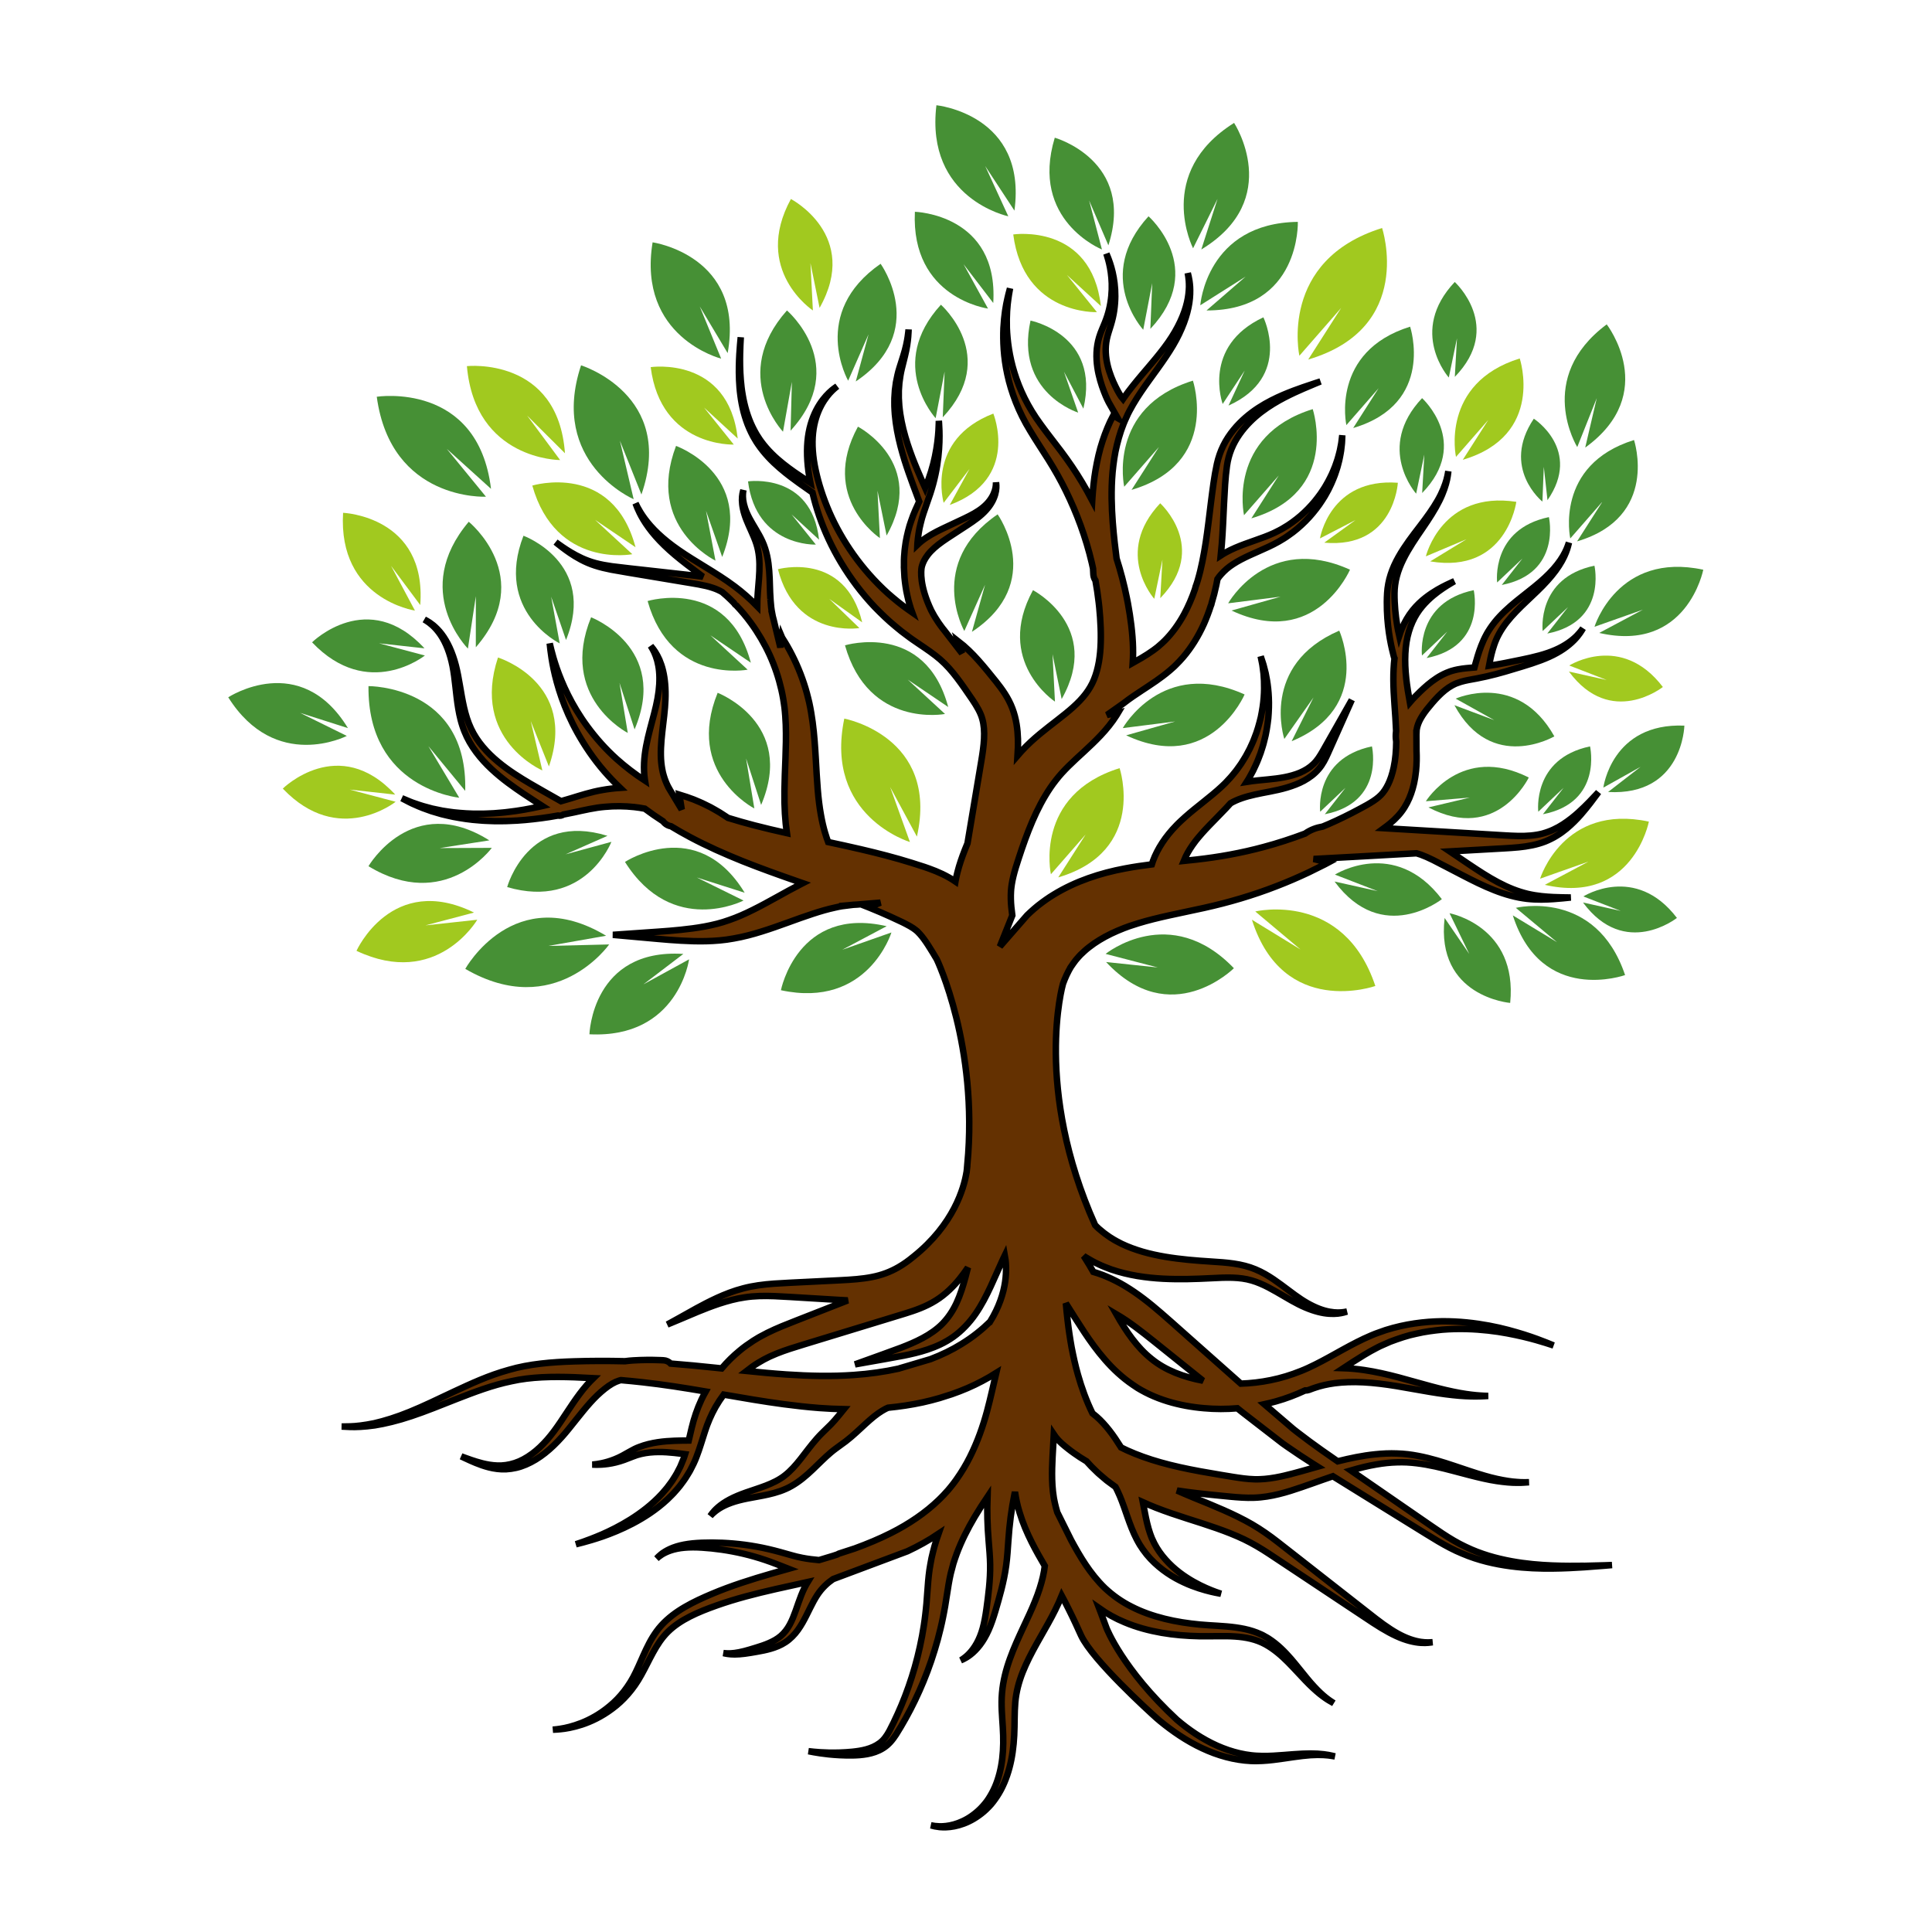 <?xml version="1.0" encoding="UTF-8" standalone="no"?>
<svg
   xmlns:dc="http://purl.org/dc/elements/1.1/"
   xmlns:cc="http://creativecommons.org/ns#"
   xmlns:rdf="http://www.w3.org/1999/02/22-rdf-syntax-ns#"
   xmlns:svg="http://www.w3.org/2000/svg"
   xmlns="http://www.w3.org/2000/svg"
   viewBox="0 0 793.707 793.707"
   height="793.707"
   width="793.707"
   xml:space="preserve"
   id="svg2"
   version="1.1"><defs
     id="defs6"><clipPath
       id="clipPath20"
       clipPathUnits="userSpaceOnUse"><path
         id="path18"
         d="M 0,5952.8 V 0 h 5952.8 v 5952.8 z" /></clipPath></defs><g
     transform="matrix(1.333,0,0,-1.333,0,793.707)"
     id="g10"><g
       transform="scale(0.1)"
       id="g12"><g
         id="g14"><g
           clip-path="url(#clipPath20)"
           id="g16"><path
             id="path22"
             style="fill:#a1c91f;fill-opacity:1;fill-rule:nonzero;stroke:none"
             d="m 1534.76,3927.91 c -83.9,-253.24 136.72,-348.02 136.72,-348.02 l -35.73,152.07 55.93,-139.81 c 90.11,259.28 -156.92,335.76 -156.92,335.76" /><path
             id="path24"
             style="fill:#a1c91f;fill-opacity:1;fill-rule:nonzero;stroke:none"
             d="m 2602.06,3739.61 c -62.72,-300.93 202.29,-380.39 202.29,-380.39 l -60.91,169.37 82.42,-152.69 c 69.04,308.66 -223.8,363.71 -223.8,363.71" /><path
             id="path26"
             style="fill:#a1c91f;fill-opacity:1;fill-rule:nonzero;stroke:none"
             d="m 1640.51,4457.81 c 72.49,-256.74 308.31,-211.55 308.31,-211.55 l -114.84,105.89 124.7,-84.42 c -70.73,265.22 -318.17,190.08 -318.17,190.08" /><path
             id="path28"
             style="fill:#a1c91f;fill-opacity:1;fill-rule:nonzero;stroke:none"
             d="m 1726.27,4536.42 -101.48,136.86 116.41,-115.87 c -21.76,298.61 -302.21,268.5 -302.21,268.5 25.38,-289.88 287.28,-289.49 287.28,-289.49" /><path
             id="path30"
             style="fill:#a1c91f;fill-opacity:1;fill-rule:nonzero;stroke:none"
             d="m 2648.6,4018.67 -92.95,89.98 101.55,-72.4 c -53.25,221.01 -259.62,163.75 -259.62,163.75 54.87,-214.02 251.02,-181.33 251.02,-181.33" /><path
             id="path32"
             style="fill:#a1c91f;fill-opacity:1;fill-rule:nonzero;stroke:none"
             d="m 3380.7,4992.31 -92.34,114.41 104.48,-95.78 c -29.34,256.68 -270.07,220.79 -270.07,220.79 32.14,-249.03 257.93,-239.42 257.93,-239.42" /><path
             id="path34"
             style="fill:#a1c91f;fill-opacity:1;fill-rule:nonzero;stroke:none"
             d="m 1278.79,4072.56 -73.55,137.82 89.93,-120.79 c 20.59,273.72 -237.79,284.28 -237.79,284.28 -16.14,-266.29 221.41,-301.31 221.41,-301.31" /><path
             id="path36"
             style="fill:#a1c91f;fill-opacity:1;fill-rule:nonzero;stroke:none"
             d="m 1460.89,3141.86 c -253.17,124.46 -362.2,-117.93 -362.2,-117.93 247.8,-117.37 372.17,95.79 372.17,95.79 l -159.61,-17.37 149.64,39.51" /><path
             id="path38"
             style="fill:#a1c91f;fill-opacity:1;fill-rule:nonzero;stroke:none"
             d="m 1077.96,3520.85 140.14,-15.51 c -174.36,188.82 -346.518,18.57 -346.518,18.57 172.108,-181.02 347.718,-40.65 347.718,-40.65 l -141.34,37.59" /><path
             id="path40"
             style="fill:#a1c91f;fill-opacity:1;fill-rule:nonzero;stroke:none"
             d="m 2005.39,4822.83 c 31.5,-247.79 256.13,-238.66 256.13,-238.66 l -91.64,113.99 103.75,-95.48 c -28.69,255.4 -268.24,220.15 -268.24,220.15" /><path
             id="path42"
             style="fill:#a1c91f;fill-opacity:1;fill-rule:nonzero;stroke:none"
             d="m 2908.32,4404.61 79.72,104.58 -60.95,-111.15 c 216.72,80.13 134.28,281.61 134.28,281.61 -209.48,-80.95 -153.05,-275.04 -153.05,-275.04" /><path
             id="path44"
             style="fill:#a1c91f;fill-opacity:1;fill-rule:nonzero;stroke:none"
             d="m 2505.24,4997.5 -7.48,146.06 28.14,-138.16 c 126.38,223.78 -88.39,335.57 -88.39,335.57 -119.66,-219.26 67.73,-343.47 67.73,-343.47" /><path
             id="path46"
             style="fill:#a1c91f;fill-opacity:1;fill-rule:nonzero;stroke:none"
             d="m 3868.64,3145.22 139.29,-117.08 -149.61,91.58 c 96.48,-304.84 380.39,-204.17 380.39,-204.17 -98.08,294.87 -370.07,229.67 -370.07,229.67" /><path
             id="path48"
             style="fill:#a1c91f;fill-opacity:1;fill-rule:nonzero;stroke:none"
             d="m 3238.81,3259.91 107.09,122.55 -84.46,-132.22 c 274.26,81.04 189.11,336.65 189.11,336.65 -265.37,-82.64 -211.74,-326.98 -211.74,-326.98" /><path
             id="path50"
             style="fill:#a1c91f;fill-opacity:1;fill-rule:nonzero;stroke:none"
             d="m 4133.51,5005.42 -101.68,-159.18 c 330.17,97.57 227.67,405.3 227.67,405.3 -319.49,-99.49 -254.92,-393.66 -254.92,-393.66 l 128.93,147.54" /><path
             id="path52"
             style="fill:#a1c91f;fill-opacity:1;fill-rule:nonzero;stroke:none"
             d="m 4487.26,4546.19 99.37,113.71 -78.37,-122.68 c 254.48,75.2 175.47,312.37 175.47,312.37 -246.23,-76.68 -196.47,-303.4 -196.47,-303.4" /><path
             id="path54"
             style="fill:#a1c91f;fill-opacity:1;fill-rule:nonzero;stroke:none"
             d="m 4394.4,4239.68 125.31,52.81 -111.85,-68.36 c 235.66,-39.58 265.32,183.57 265.32,183.57 -229.57,35.13 -278.78,-168.02 -278.78,-168.02" /><path
             id="path56"
             style="fill:#a1c91f;fill-opacity:1;fill-rule:nonzero;stroke:none"
             d="m 4746.48,3246.24 149.13,52.68 -134.57,-71.66 c 270.87,-62.2 320.69,194.85 320.69,194.85 -264.11,56.6 -335.25,-175.87 -335.25,-175.87" /><path
             id="path58"
             style="fill:#a1c91f;fill-opacity:1;fill-rule:nonzero;stroke:none"
             d="m 5124.81,3837 c -127.93,167.99 -288.45,66.24 -288.45,66.24 l 115.31,-44.63 -116.33,25.96 c 129.1,-174.75 289.47,-47.57 289.47,-47.57" /><path
             id="path60"
             style="fill:#a1c91f;fill-opacity:1;fill-rule:nonzero;stroke:none"
             d="m 4068.05,4294.91 109.5,56.58 -96.24,-69.68 c 215.73,-19.11 226.77,184.63 226.77,184.63 -209.92,15.52 -240.03,-171.53 -240.03,-171.53" /><path
             id="path62"
             style="fill:#a1c91f;fill-opacity:1;fill-rule:nonzero;stroke:none"
             d="M 3575.66,4403.25 C 3431.2,4250.14 3557.35,4108.8 3557.35,4108.8 l 25.17,120.65 -6.64,-118.63 c 150.91,155.35 -0.22,292.43 -0.22,292.43" /><path
             id="path64"
             style="fill:#469035;fill-opacity:1;fill-rule:nonzero;stroke:none"
             d="m 1952.9,4415.76 -42.37,180.3 66.31,-165.77 c 106.85,307.42 -186.05,398.11 -186.05,398.11 -99.48,-300.27 162.11,-412.64 162.11,-412.64" /><path
             id="path66"
             style="fill:#469035;fill-opacity:1;fill-rule:nonzero;stroke:none"
             d="m 1135.65,3839.75 c -3.65,-316.3 279.7,-343.98 279.7,-343.98 l -95.09,158.94 113.5,-137.83 c 8.5,325.35 -298.11,322.87 -298.11,322.87" /><path
             id="path68"
             style="fill:#469035;fill-opacity:1;fill-rule:nonzero;stroke:none"
             d="m 1821.71,4051.87 c -100.72,-247.04 113.03,-356.42 113.03,-356.42 l -25.44,154.13 46.42,-143.26 c 107.32,252.64 -134.01,345.55 -134.01,345.55" /><path
             id="path70"
             style="fill:#469035;fill-opacity:1;fill-rule:nonzero;stroke:none"
             d="m 1995.86,4101.95 c 72.49,-256.74 308.31,-211.55 308.31,-211.55 l -114.83,105.89 124.69,-84.42 c -70.73,265.22 -318.17,190.08 -318.17,190.08" /><path
             id="path72"
             style="fill:#469035;fill-opacity:1;fill-rule:nonzero;stroke:none"
             d="m 2604.17,3965.44 c 72.49,-256.75 308.31,-211.55 308.31,-211.55 l -114.84,105.89 124.69,-84.43 c -70.73,265.23 -318.16,190.09 -318.16,190.09" /><path
             id="path74"
             style="fill:#469035;fill-opacity:1;fill-rule:nonzero;stroke:none"
             d="m 2971.96,4009.57 63.93,142.53 -40.45,-145.06 c 229.03,151.3 79.19,362.07 79.19,362.07 -220.43,-150.28 -102.67,-359.54 -102.67,-359.54" /><path
             id="path76"
             style="fill:#469035;fill-opacity:1;fill-rule:nonzero;stroke:none"
             d="m 2083.51,4580.05 c -94.77,-249.38 121.54,-353.6 121.54,-353.6 l -29.12,153.47 49.83,-142.1 c 101.24,255.14 -142.25,342.23 -142.25,342.23" /><path
             id="path78"
             style="fill:#469035;fill-opacity:1;fill-rule:nonzero;stroke:none"
             d="m 2440.51,4777.58 -3.96,-150.54 c 185.36,202.45 -11.23,370.46 -11.23,370.46 -177.27,-199.37 -12.17,-373.72 -12.17,-373.72 l 27.36,153.8" /><path
             id="path80"
             style="fill:#469035;fill-opacity:1;fill-rule:nonzero;stroke:none"
             d="m 2676.83,4923.99 -39.39,-145.34 c 227.92,152.98 76.53,362.64 76.53,362.64 C 2494.66,4989.39 2613.94,4781 2613.94,4781 l 62.89,142.99" /><path
             id="path82"
             style="fill:#469035;fill-opacity:1;fill-rule:nonzero;stroke:none"
             d="m 3045,5003.25 -75.37,136.83 91.52,-119.59 c 16.96,273.97 -241.54,281.11 -241.54,281.11 -12.6,-266.49 225.39,-298.35 225.39,-298.35" /><path
             id="path84"
             style="fill:#469035;fill-opacity:1;fill-rule:nonzero;stroke:none"
             d="m 2885.98,5629.96 c -34.76,-288.8 221.52,-342.25 221.52,-342.25 l -71.14,154.75 90.07,-137.28 c 40.09,296.58 -240.45,324.78 -240.45,324.78" /><path
             id="path86"
             style="fill:#469035;fill-opacity:1;fill-rule:nonzero;stroke:none"
             d="m 3415.98,5198.15 c 83.64,261.44 -165.22,331.76 -165.22,331.76 -77.57,-255.25 145.34,-344.51 145.34,-344.51 l -39.51,151.13 59.39,-138.38" /><path
             id="path88"
             style="fill:#469035;fill-opacity:1;fill-rule:nonzero;stroke:none"
             d="m 2211.76,3819.13 c -100.72,-247.04 113.03,-356.42 113.03,-356.42 l -25.43,154.13 46.41,-143.26 c 107.33,252.64 -134.01,345.55 -134.01,345.55" /><path
             id="path90"
             style="fill:#469035;fill-opacity:1;fill-rule:nonzero;stroke:none"
             d="m 1444.69,4346.29 c -179.89,-213.18 -2.61,-390.94 -2.61,-390.94 l 24.44,161.49 -0.07,-157.45 c 188.27,216.62 -21.76,386.9 -21.76,386.9" /><path
             id="path92"
             style="fill:#469035;fill-opacity:1;fill-rule:nonzero;stroke:none"
             d="m 1497.72,4423.45 -120.75,147.51 136.32,-123.24 c -40.34,332.53 -352.13,283.83 -352.13,283.83 43.91,-322.58 336.56,-308.1 336.56,-308.1" /><path
             id="path94"
             style="fill:#469035;fill-opacity:1;fill-rule:nonzero;stroke:none"
             d="m 1515.73,3341.26 -160.55,-0.67 152.94,23.72 c -238.85,150.14 -372.5,-79.59 -372.5,-79.59 234.24,-142.52 380.11,56.54 380.11,56.54" /><path
             id="path96"
             style="fill:#469035;fill-opacity:1;fill-rule:nonzero;stroke:none"
             d="m 1884.32,3359.81 -141.16,-38.46 129.03,56.96 c -245.66,75.8 -309.11,-157.95 -309.11,-157.95 239.81,-70.18 321.24,139.45 321.24,139.45" /><path
             id="path98"
             style="fill:#469035;fill-opacity:1;fill-rule:nonzero;stroke:none"
             d="m 2106.02,3014.34 c -281.54,18.03 -289.44,-247.63 -289.44,-247.63 273.85,-13.54 307.12,230.99 307.12,230.99 l -140.79,-77.15 123.11,93.79" /><path
             id="path100"
             style="fill:#469035;fill-opacity:1;fill-rule:nonzero;stroke:none"
             d="m 1926.15,3297.89 c 146.05,-232.06 365.41,-119 365.41,-119 l -143.98,71.04 147.46,-47.01 c -146.77,240.93 -368.89,94.97 -368.89,94.97" /><path
             id="path102"
             style="fill:#469035;fill-opacity:1;fill-rule:nonzero;stroke:none"
             d="m 703.441,3805.26 c 146.043,-232.05 365.409,-118.99 365.409,-118.99 l -143.979,71.04 147.459,-47.01 c -146.775,240.93 -368.889,94.96 -368.889,94.96" /><path
             id="path104"
             style="fill:#469035;fill-opacity:1;fill-rule:nonzero;stroke:none"
             d="m 2732.6,3099.8 c -274.87,63.56 -325.85,-197.29 -325.85,-197.29 268.01,-57.87 340.59,178 340.59,178 l -151.46,-53.25 136.72,72.54" /><path
             id="path106"
             style="fill:#469035;fill-opacity:1;fill-rule:nonzero;stroke:none"
             d="m 1877.43,3043.61 -187.88,-4.64 178.43,31.44 c -283.16,169.95 -434.05,-102.13 -434.05,-102.13 277.58,-161.15 443.5,75.33 443.5,75.33" /><path
             id="path108"
             style="fill:#469035;fill-opacity:1;fill-rule:nonzero;stroke:none"
             d="m 1309.48,3934.08 -141.35,37.59 140.14,-15.5 c -174.35,188.82 -346.516,18.56 -346.516,18.56 172.116,-181.02 347.726,-40.65 347.726,-40.65" /><path
             id="path110"
             style="fill:#469035;fill-opacity:1;fill-rule:nonzero;stroke:none"
             d="m 1724.99,3971.37 -26.35,143.87 45.81,-133.35 c 96.31,238.28 -131.14,321.28 -131.14,321.28 -90.23,-232.92 111.68,-331.8 111.68,-331.8" /><path
             id="path112"
             style="fill:#469035;fill-opacity:1;fill-rule:nonzero;stroke:none"
             d="m 2514.38,4275.89 -74.8,93.04 84.69,-77.93 c -23.42,208.47 -218.95,179.7 -218.95,179.7 25.71,-202.26 209.06,-194.81 209.06,-194.81" /><path
             id="path114"
             style="fill:#469035;fill-opacity:1;fill-rule:nonzero;stroke:none"
             d="m 2644.1,4639.37 c -119.66,-219.26 67.73,-343.47 67.73,-343.47 l -7.48,146.07 28.13,-138.16 c 126.39,223.78 -88.38,335.56 -88.38,335.56" /><path
             id="path116"
             style="fill:#469035;fill-opacity:1;fill-rule:nonzero;stroke:none"
             d="m 3183.57,4135.43 c -119.66,-219.26 67.73,-343.48 67.73,-343.48 l -7.48,146.07 28.14,-138.16 c 126.38,223.78 -88.39,335.57 -88.39,335.57" /><path
             id="path118"
             style="fill:#469035;fill-opacity:1;fill-rule:nonzero;stroke:none"
             d="m 2899.82,5015.18 c -168.56,-184.33 -16.26,-349.71 -16.26,-349.71 l 27.62,143.63 -5.68,-140.88 c 176.18,187.11 -5.68,346.96 -5.68,346.96" /><path
             id="path120"
             style="fill:#469035;fill-opacity:1;fill-rule:nonzero;stroke:none"
             d="m 3551.01,5081.62 -5.67,-140.88 c 176.18,187.12 -5.68,346.97 -5.68,346.97 C 3371.1,5103.37 3523.39,4938 3523.39,4938 l 27.62,143.62" /><path
             id="path122"
             style="fill:#469035;fill-opacity:1;fill-rule:nonzero;stroke:none"
             d="m 3699.19,5013.45 139.68,88.32 -120.44,-104.27 c 290.39,-0.42 281.42,273.01 281.42,273.01 -282.21,-3.71 -300.66,-257.06 -300.66,-257.06" /><path
             id="path124"
             style="fill:#469035;fill-opacity:1;fill-rule:nonzero;stroke:none"
             d="m 3571.81,4576.76 -84.46,-132.21 c 274.26,81.04 189.11,336.65 189.11,336.65 -265.37,-82.64 -211.74,-326.99 -211.74,-326.99 l 107.09,122.55" /><path
             id="path126"
             style="fill:#469035;fill-opacity:1;fill-rule:nonzero;stroke:none"
             d="m 4160.57,4198.57 c -253.22,114.58 -375.51,-103.65 -375.51,-103.65 l 161.46,20.42 -150.97,-42.68 c 258.8,-121.68 365.02,125.91 365.02,125.91" /><path
             id="path128"
             style="fill:#469035;fill-opacity:1;fill-rule:nonzero;stroke:none"
             d="m 3460.28,3710.32 161.46,20.41 -150.97,-42.68 c 258.8,-121.68 365.02,125.92 365.02,125.92 -253.23,114.58 -375.51,-103.65 -375.51,-103.65" /><path
             id="path130"
             style="fill:#469035;fill-opacity:1;fill-rule:nonzero;stroke:none"
             d="m 3833.97,4366.42 107.1,122.55 -84.46,-132.22 c 274.25,81.05 189.11,336.66 189.11,336.66 -265.38,-82.64 -211.75,-326.99 -211.75,-326.99" /><path
             id="path132"
             style="fill:#469035;fill-opacity:1;fill-rule:nonzero;stroke:none"
             d="m 4248.79,4757.84 -78.37,-122.68 c 254.48,75.2 175.47,312.37 175.47,312.37 -246.23,-76.68 -196.47,-303.39 -196.47,-303.39 l 99.37,113.7" /><path
             id="path134"
             style="fill:#469035;fill-opacity:1;fill-rule:nonzero;stroke:none"
             d="m 4839.46,4294.78 99.37,113.71 -78.37,-122.68 c 254.48,75.2 175.47,312.37 175.47,312.37 -246.23,-76.68 -196.47,-303.4 -196.47,-303.4" /><path
             id="path136"
             style="fill:#469035;fill-opacity:1;fill-rule:nonzero;stroke:none"
             d="m 4921.14,4727.37 -35.62,-152.54 c 231.32,167.38 66.26,379.78 66.26,379.78 C 4729.37,4788.67 4861,4576.42 4861,4576.42 l 60.14,150.95" /><path
             id="path138"
             style="fill:#469035;fill-opacity:1;fill-rule:nonzero;stroke:none"
             d="m 3407.4,3014.49 160.84,-41.9 -159.34,16.81 c 199.22,-213.56 393.88,-19.1 393.88,-19.1 -196.63,204.72 -395.38,44.19 -395.38,44.19" /><path
             id="path140"
             style="fill:#469035;fill-opacity:1;fill-rule:nonzero;stroke:none"
             d="m 4605.12,3734.89 -122.73,46.06 c 113.87,-210.07 308,-96.08 308,-96.08 -113.64,202.54 -304.03,116.26 -304.03,116.26 l 118.76,-66.24" /><path
             id="path142"
             style="fill:#469035;fill-opacity:1;fill-rule:nonzero;stroke:none"
             d="m 4394.4,3484.88 135.52,11.3 -127.55,-30.26 c 211.71,-110.8 309.21,92.11 309.21,92.11 -207.31,104.68 -317.18,-73.15 -317.18,-73.15" /><path
             id="path144"
             style="fill:#469035;fill-opacity:1;fill-rule:nonzero;stroke:none"
             d="m 4671.66,3156.38 126.85,-105.8 -136.13,82.6 c 88.65,-276.38 346.02,-183.99 346.02,-183.99 -90.07,267.33 -336.74,207.19 -336.74,207.19" /><path
             id="path146"
             style="fill:#469035;fill-opacity:1;fill-rule:nonzero;stroke:none"
             d="m 4127.48,4010.71 c -245.23,-105.77 -169.3,-333.84 -169.3,-333.84 l 89.95,127.92 -67.34,-134.87 c 253.88,105.15 146.69,340.79 146.69,340.79" /><path
             id="path148"
             style="fill:#469035;fill-opacity:1;fill-rule:nonzero;stroke:none"
             d="m 4914.11,4022.61 149.13,52.68 -134.58,-71.66 c 270.87,-62.2 320.7,194.84 320.7,194.84 -264.11,56.61 -335.25,-175.86 -335.25,-175.86" /><path
             id="path150"
             style="fill:#469035;fill-opacity:1;fill-rule:nonzero;stroke:none"
             d="m 4941.43,3526.91 114.67,64.07 -100.09,-77.56 c 230.45,-12.87 235.13,204.53 235.13,204.53 -224.13,9.23 -249.71,-191.04 -249.71,-191.04" /><path
             id="path152"
             style="fill:#469035;fill-opacity:1;fill-rule:nonzero;stroke:none"
             d="m 4467.41,3139.8 60.74,-125.47 -75.94,110.86 c -27.97,-243.35 202.06,-261.84 202.06,-261.84 23.73,236.89 -186.86,276.45 -186.86,276.45" /><path
             id="path154"
             style="fill:#469035;fill-opacity:1;fill-rule:nonzero;stroke:none"
             d="m 4879.7,3191.55 115.31,-44.63 -116.33,25.96 c 129.1,-174.75 289.47,-47.57 289.47,-47.57 -127.93,167.99 -288.45,66.24 -288.45,66.24" /><path
             id="path156"
             style="fill:#469035;fill-opacity:1;fill-rule:nonzero;stroke:none"
             d="m 4114.18,3258.82 131.72,-50.97 -132.89,29.65 c 147.48,-199.63 330.68,-54.34 330.68,-54.34 -146.14,191.91 -329.51,75.66 -329.51,75.66" /><path
             id="path158"
             style="fill:#469035;fill-opacity:1;fill-rule:nonzero;stroke:none"
             d="m 4913.95,4210.91 c -179.41,-37.61 -159.53,-201.39 -159.53,-201.39 l 78,73.74 -63.75,-81.51 c 185.15,36 145.28,209.16 145.28,209.16" /><path
             id="path160"
             style="fill:#469035;fill-opacity:1;fill-rule:nonzero;stroke:none"
             d="m 4753.6,4408.34 4.32,107.25 11.31,-102.85 c 107.36,155.07 -42.11,251.16 -42.11,251.16 -102.13,-152.22 26.48,-255.56 26.48,-255.56" /><path
             id="path162"
             style="fill:#469035;fill-opacity:1;fill-rule:nonzero;stroke:none"
             d="M 4541.93,4135.43 C 4362.52,4097.82 4382.4,3934.04 4382.4,3934.04 l 78,73.73 -63.74,-81.5 c 185.14,36 145.27,209.16 145.27,209.16" /><path
             id="path164"
             style="fill:#469035;fill-opacity:1;fill-rule:nonzero;stroke:none"
             d="m 4692.08,4232.95 -63.75,-81.5 c 185.15,36 145.28,209.15 145.28,209.15 -179.41,-37.6 -159.53,-201.39 -159.53,-201.39 l 78,73.74" /><path
             id="path166"
             style="fill:#469035;fill-opacity:1;fill-rule:nonzero;stroke:none"
             d="M 4900.41,3653.99 C 4721,3616.39 4740.88,3452.6 4740.88,3452.6 l 77.99,73.74 -63.74,-81.51 c 185.14,36.01 145.28,209.16 145.28,209.16" /><path
             id="path168"
             style="fill:#469035;fill-opacity:1;fill-rule:nonzero;stroke:none"
             d="M 4228.23,3653.99 C 4048.82,3616.39 4068.7,3452.6 4068.7,3452.6 l 78,73.74 -63.75,-81.51 c 185.15,36.01 145.28,209.16 145.28,209.16" /><path
             id="path170"
             style="fill:#469035;fill-opacity:1;fill-rule:nonzero;stroke:none"
             d="m 3893.64,4976.32 c -190.67,-89.18 -125.42,-267.04 -125.42,-267.04 l 67.82,102.92 -49.84,-107.86 c 197.5,88.88 107.44,271.98 107.44,271.98" /><path
             id="path172"
             style="fill:#469035;fill-opacity:1;fill-rule:nonzero;stroke:none"
             d="m 3176,4966.3 c -48.97,-222.55 146.82,-283.63 146.82,-283.63 l -43.75,126.05 59.83,-113.87 C 3392.62,4923.08 3176,4966.3 3176,4966.3" /><path
             id="path174"
             style="fill:#469035;fill-opacity:1;fill-rule:nonzero;stroke:none"
             d="m 4490.29,4911.43 -6.64,-118.64 c 150.91,155.35 -0.22,292.43 -0.22,292.43 -144.46,-153.1 -18.31,-294.45 -18.31,-294.45 l 25.17,120.66" /><path
             id="path176"
             style="fill:#469035;fill-opacity:1;fill-rule:nonzero;stroke:none"
             d="m 4364.49,4432.83 25.16,120.65 -6.63,-118.63 c 150.9,155.35 -0.23,292.43 -0.23,292.43 -144.45,-153.11 -18.3,-294.45 -18.3,-294.45" /><path
             id="path178"
             style="fill:#469035;fill-opacity:1;fill-rule:nonzero;stroke:none"
             d="m 3752.35,5341.32 -49.96,-155.92 c 255.11,154.9 101.03,390.1 101.03,390.1 -245.72,-154.14 -126.45,-386.38 -126.45,-386.38 l 75.38,152.2" /><path
             id="path180"
             style="fill:#469035;fill-opacity:1;fill-rule:nonzero;stroke:none"
             d="m 2222.55,4848.98 -65.93,160.85 85.98,-143.84 c 53.56,300.74 -231.32,341.47 -231.32,341.47 -47.79,-293.01 211.27,-358.48 211.27,-358.48" /><path
             id="path182"
             style="fill:#643101;fill-opacity:1;fill-rule:nonzero;stroke:black; stroke-width:20; box-shadow: 50px 50px black"
             d="m 3963.84,1407.7 c -22.41,-5.36 -44.62,-9.57 -66.39,-11.43 -5.44,-0.47 -10.93,-0.78 -15.9,-0.93 l -8.58,-0.14 -7.77,0.11 c -10.7,0.33 -21.55,1.25 -32.53,2.58 -21.86,2.64 -44.73,6.74 -67.4,10.41 -22.57,3.74 -44.75,7.51 -66.37,11.49 -43.26,7.94 -84.34,16.86 -122.16,27.56 -37.98,10.7 -72.22,23.08 -102.74,36.89 -6.55,2.97 -12.82,6.02 -18.99,9.09 l -1.12,1.85 c -11.19,17.85 -22.74,35.26 -35.14,50.98 -12.35,15.75 -25.37,29.98 -38.79,41.82 -4.39,3.88 -8.78,7.4 -13.16,10.76 -18.73,38.37 -33.28,78.59 -44.66,118.84 -8.06,28.03 -14.08,56.39 -19.54,84.13 -2.27,13.96 -4.75,26.4 -6.78,41.46 -1,6.96 -1.98,13.87 -2.96,20.74 -0.85,6.91 -1.68,13.78 -2.51,20.6 -2.13,17.9 -3.86,35.52 -5.46,53.01 1.03,-1.62 2.05,-3.17 3.09,-4.81 16.79,-26.37 34.05,-54.31 53.01,-82.94 18.91,-28.6 39.93,-57.94 64.53,-86.14 24.57,-28.15 53.14,-55.16 86.12,-77.44 l 12.39,-8.31 2.19,-1.44 1.4,-0.83 2.81,-1.64 5.91,-3.43 c 9.53,-5.38 18.06,-9.81 27.11,-13.99 17.93,-8.44 36.35,-15.24 54.88,-21.01 18.56,-5.72 37.29,-10.14 56.02,-13.69 9.55,-1.68 18.32,-3.26 28.52,-4.5 8.72,-1.07 17.16,-2.22 27.32,-3 34.79,-3.16 69.29,-3.07 103.29,-0.31 1.96,-1.58 3.85,-3.09 5.81,-4.67 l 8.83,-7.09 9.64,-7.48 18.03,-13.94 c 12.05,-9.32 24.16,-18.69 36.32,-28.09 12.16,-9.41 24.37,-18.84 36.61,-28.31 l 18.4,-14.23 5.29,-4.07 4.75,-3.38 9.65,-6.81 c 26.03,-18.22 52.39,-35.53 78.96,-52.45 5.01,-3.17 10,-6.22 15.01,-9.37 -32.52,-9.16 -64.99,-18.64 -96.94,-26.45 z m -463.29,456.12 c 36,-26.81 75.5,-59.52 117.45,-92.93 28.84,-23.13 58.81,-47.19 89.56,-71.86 -60.21,11.29 -115.94,32.41 -158.2,66.81 -44.93,35.5 -78.77,85.05 -108.92,138.23 19.21,-11.3 39.27,-24.74 60.11,-40.25 z m -449.28,16.9 c -24.25,-23.65 -53.53,-47.63 -88.49,-68.87 -28.07,-17.54 -60,-33.05 -94.99,-46.35 l -95.91,-28.42 -1.78,-0.69 c -43.95,-9.78 -90.84,-16.39 -139.73,-19.74 -32.94,-2.29 -66.76,-3.17 -101.19,-2.79 -17.43,0.25 -34.14,0.65 -52.38,1.43 -17.5,0.77 -34.77,1.71 -52.68,2.91 -40.66,2.73 -81.93,6.61 -123.53,10.85 5.76,4.53 11.64,8.9 17.67,13.08 11.61,8.34 24.07,15.57 35.66,22.06 l 10.36,5.28 5.21,2.65 1.3,0.67 -0.1,-0.09 0.61,0.28 2.44,1.13 c 6.5,3 13.13,5.87 19.91,8.58 27.07,10.91 56.04,19.75 86.08,28.91 60.06,18.33 120.12,36.66 179.24,54.71 29.57,9.02 58.89,17.97 87.87,26.81 14.55,4.46 29.02,8.88 43.38,13.28 14.76,4.61 30.07,9.58 45.78,15.9 15.8,6.36 31.4,13.66 47.67,23.8 15.17,9.33 29.86,21.07 42.33,32.85 23.54,22.15 41.32,45.74 57.11,68.95 -2.56,-9.89 -5.12,-19.78 -7.68,-29.69 -7.69,-28.22 -16.13,-55.28 -27.51,-79.67 -11.49,-24.51 -25.52,-45.59 -43.76,-64.25 -17.14,-17.37 -38.98,-32.25 -60.79,-43.87 -21.95,-11.8 -44.4,-21.05 -65.43,-29.19 -42.37,-15.88 -78.57,-28.52 -103.52,-37.64 -25.06,-9.03 -39.38,-14.2 -39.38,-14.2 0,0 14.99,2.66 41.22,7.32 26.29,4.79 63.57,11 108.84,19.63 22.65,4.57 47.36,10.05 73.38,18.73 26.11,8.77 53.1,20.43 79.83,39.4 25.25,18.05 49.11,42.9 67.77,69.95 18.91,27.17 33.74,56.44 47.11,85.06 12.52,27.79 25.04,55.57 37.37,82.92 2.1,4.36 4.2,8.69 6.29,13.02 6.69,-36.47 10.65,-113.91 -45.58,-204.7 z m 1830.88,-752.11 c -27.31,-0.37 -60.47,-0.64 -98.38,0.88 -37.87,1.57 -80.58,4.96 -126.19,13.32 -45.54,8.44 -94.12,21.55 -141.34,44.58 -47.49,22.06 -92.51,55.78 -141.07,88.84 -48.21,33.26 -98.03,67.63 -148.65,102.56 -20.85,14.45 -42,28.99 -63.13,43.55 26.39,7.69 52.6,14.28 78.57,18.62 21.36,3.69 42.54,6.06 63.3,6.56 10.28,0.58 20.92,0.09 30.54,-0.17 10.41,-0.8 21.01,-1.23 30.55,-2.69 39.27,-4.75 76.87,-14.07 111.2,-23.11 34.43,-9.08 66.14,-17.74 94.61,-23.98 28.43,-6.47 53.72,-9.97 74.54,-11.77 10.44,-0.78 19.74,-1.46 27.88,-1.27 8.11,-0.06 15,-0.17 20.57,0.41 11.14,0.75 17.07,1.16 17.07,1.16 0,0 -5.94,-0.02 -17.09,-0.05 -5.56,-0.21 -12.42,0.35 -20.45,0.94 -8.05,0.33 -17.23,1.61 -27.49,3.05 -20.46,3.14 -45.1,8.2 -72.77,16.42 -27.72,8.01 -58.53,18.62 -92.44,29.99 -33.99,11.33 -70.95,23.24 -112.51,31.07 -10.58,2.26 -20.67,3.3 -31.1,4.8 -11.28,1.1 -21.86,2.24 -33.04,2.39 -22.16,0.9 -44.81,-0.15 -67.6,-2.56 -38.25,-3.85 -76.75,-11.93 -115.12,-21.52 -16.4,11.37 -32.86,22.72 -49.1,34.18 -25.28,17.91 -50.27,36.18 -74.32,54.87 l -9.07,7.1 -4.57,3.61 -3.76,3.25 -17.67,15.12 c -11.76,10.07 -23.49,20.11 -35.17,30.11 -10.82,9.26 -21.58,18.48 -32.3,27.66 11.92,2.62 23.77,5.46 35.48,8.75 31.24,8.73 61.31,20.27 90.08,33.7 3.85,-0.28 7.8,0.18 11.65,1.62 0,0 2.09,0.77 6,2.23 3.76,1.34 10.05,3.95 16.24,5.71 6.3,2.18 14.68,4.4 24.51,6.86 4.95,1.02 10.22,2.1 15.78,3.24 5.64,0.88 11.58,1.81 17.77,2.78 24.97,3.21 54.86,4.44 87.25,2.77 32.37,-1.61 67.24,-5.98 101.96,-11.63 35.06,-6.1 70.13,-12.19 103,-17.9 33.06,-5.52 64.17,-9.7 90.93,-11.89 26.78,-2.18 49.16,-2.43 64.76,-1.86 7.8,0.08 13.91,0.65 18.08,0.85 4.16,0.26 6.38,0.4 6.38,0.4 0,0 -2.22,0.08 -6.39,0.22 -4.17,0.21 -10.28,0.23 -18.03,0.9 -15.5,0.95 -37.56,3.35 -63.68,8.06 -26.13,4.72 -56.26,11.78 -88.35,20.41 -32.17,8.87 -66.5,18.34 -100.82,27.8 -34.81,9.21 -70.07,17.19 -104.05,22.23 -22.58,3.38 -44.4,5.24 -64.88,5.92 21.74,14.25 42.84,28.16 63.85,40.81 13.24,8.05 26.5,15.42 39.78,22.26 l 9.38,4.73 10.53,4.68 c 6.99,3.08 13.94,6.14 20.84,9.18 26.44,9.91 53.67,19.27 80.79,24.72 26.94,6.35 53.65,9.62 79.38,12.23 51.59,4.26 99.56,2.01 141.77,-2.63 42.28,-4.59 78.74,-12.35 108.61,-19.24 29.85,-7.14 53.02,-14.04 68.73,-18.99 15.7,-5.05 24.07,-7.75 24.07,-7.75 0,0 -8.15,3.31 -23.45,9.5 -15.33,6.11 -37.99,14.72 -67.44,24.1 -29.49,9.14 -65.66,19.67 -108.25,27.51 -42.52,7.87 -91.38,13.84 -145.25,13.38 -54.03,-0.81 -112.01,-7.91 -173.17,-27.1 -7.14,-2.54 -14.33,-5.09 -21.57,-7.66 l -10.85,-3.9 -11.75,-4.81 c -14.81,-6.3 -29.56,-13.15 -44.04,-20.55 -29.05,-14.69 -57.5,-31 -86.12,-46.71 -14.32,-7.88 -28.68,-15.53 -43.19,-22.75 -7.4,-3.75 -14.17,-6.89 -21.66,-10.36 -7.87,-3.63 -14.76,-6.53 -22.39,-9.55 -29.81,-11.99 -60.93,-21.63 -92.93,-28.05 -30.03,-6.16 -60.92,-9.71 -91.83,-10.73 -10.18,9.04 -20.53,18.23 -30.57,27.14 -43.8,38.88 -86.15,76.47 -126.3,112.11 -40.34,35.52 -77.37,69.53 -115.01,100.66 -37.53,30.91 -75.7,57.63 -113.49,76.78 -8.82,4.64 -20.18,9.71 -28.48,13.23 -2.06,0.85 -4.1,1.69 -6.12,2.52 l -3.01,1.24 -1.5,0.62 -2.64,0.98 c -4.58,1.7 -9.07,3.35 -13.53,4.8 -4.76,1.61 -9.44,3.06 -14.05,4.41 l -0.86,1.56 c -8.26,14.16 -16.11,27.9 -25.62,42.56 l -3.02,4.75 4.95,-3.23 c 12.1,-7.23 27.11,-16.25 39.76,-21.68 13.05,-6.49 26.57,-11.39 39.91,-16.41 26.92,-9.3 54.05,-15.6 80.8,-20.24 53.58,-8.92 105.54,-10.3 154.85,-9.53 24.68,0.38 48.71,1.5 72.1,2.63 23.24,1.2 45.25,2.31 66.16,1.62 21.06,-0.7 40.26,-3.08 59.22,-8.62 17.79,-5.12 35.82,-13.13 52.32,-21.75 33.27,-17.47 63.37,-37.33 91.91,-51.65 28.85,-14.58 55.66,-23.44 78.46,-27.17 22.83,-3.66 41.04,-2.29 52.97,0.09 5.99,1.18 10.48,2.34 13.45,3.37 2.99,0.91 4.53,1.38 4.53,1.38 0,0 -1.58,-0.29 -4.66,-0.86 -3.04,-0.68 -7.62,-1.31 -13.59,-1.8 -11.93,-1 -29.66,-0.25 -50.96,5.71 -21.23,5.99 -45.86,17.43 -71.39,34.21 -25.95,16.93 -52.78,39.49 -85.67,61.93 -16.63,11.17 -34.42,21.94 -55.86,30.89 -20.27,8.57 -43.69,14.34 -66.68,17.66 -23.17,3.43 -46.7,4.87 -69.91,6.33 -23.08,1.52 -46.53,3.11 -70.1,5.43 -47.09,4.62 -95.01,11.63 -140.49,24.72 -22.65,6.67 -44.74,14.61 -65.41,24.54 -10.13,5.29 -20.38,10.31 -29.75,16.49 -4.85,2.93 -9.63,5.87 -13.47,8.92 l -6.15,4.44 c -2.1,1.54 -3.92,2.64 -6.59,4.97 l -14.9,12.34 -0.93,0.77 -0.46,0.39 c 2.79,-2.14 0.56,-0.39 1.08,-0.78 l -1.49,1.39 -2.97,2.82 -5.85,5.79 c -189.48,421.96 -100.46,739.13 -99.15,743.74 1.62,4.45 3.31,8.91 5.02,13.12 3.97,9.7 8.27,19.01 12.99,27.73 l 3.59,6.46 1.88,3.12 0.46,0.79 c -3.58,-4.73 -0.77,-0.98 -1.46,-1.9 l 0.39,0.57 1.58,2.28 6.35,9.17 1.58,2.27 0.86,1.11 1.7,2.28 c 1.27,1.62 1.89,2.94 3.61,4.96 l 5.07,6.06 c 3.34,4.11 7.3,7.96 11.02,12.05 8.05,7.79 16.49,15.77 26.26,23.16 19.13,15.1 42.01,28.86 67.26,41.21 12.66,6.15 26.02,11.8 39.8,17.2 l 10.5,3.86 2.64,0.97 1.32,0.48 0.66,0.25 c -1.65,-0.45 -0.02,0.02 -0.19,-0.01 l 6.16,2.03 c 7.5,2.41 15.03,4.84 22.59,7.28 60.3,18.55 129.88,31.29 203.69,47.59 74.61,16.48 150.31,38.6 222.65,66.79 33.97,13.06 67.3,27.5 99.97,42.93 l 49.61,24.61 c 3.25,1.69 6.41,3.49 9.63,5.2 l -44.68,11.16 135.96,7.37 c 52.64,2.97 114.86,6.47 181.07,10.19 4.29,-1.22 8.67,-2.51 13.37,-4.22 11.48,-4.16 24.05,-9.72 37.51,-16.43 13.72,-7.08 28.19,-14.55 43.16,-22.27 30.17,-15.55 62.09,-32.72 95.35,-48.72 33.17,-15.94 67.73,-30.15 101.51,-39.05 16.89,-4.5 33.42,-7.64 49.39,-9.57 15.63,-1.77 30.85,-2.41 44.51,-2.31 27.49,0.17 50.09,2.39 65.9,3.83 15.78,1.58 24.8,2.49 24.8,2.49 0,0 -9.06,0.13 -24.91,0.35 -15.82,0.38 -38.5,0.77 -65.24,3.68 -13.45,1.46 -27.55,3.67 -42.56,7.14 -14.66,3.51 -30.03,8.29 -45.39,14.34 -30.82,12.03 -61.87,29.15 -92.02,48.15 -30.1,18.98 -59.9,39.69 -88.16,58.63 -4.93,3.31 -9.73,6.52 -14.54,9.75 11.99,0.67 24.01,1.35 36.03,2.02 29.8,1.68 59.6,3.36 88.94,5.01 29.32,1.8 58.05,2.84 86.92,5.61 28.71,2.81 57.1,8.09 82.54,18.14 6.84,3.03 11.66,4.8 18.05,8.21 6.13,2.99 11.77,6.2 17.1,9.5 10.78,6.56 20.55,13.71 29.45,21.03 35.49,29.5 58.27,59.59 74.45,80.08 15.88,20.81 24.58,32.91 24.58,32.91 0,0 -10.07,-11.04 -28.17,-29.8 -18.27,-18.39 -44.46,-45.46 -81.02,-69.23 -9.13,-5.88 -18.93,-11.43 -29.4,-16.23 -5.26,-2.47 -10.58,-4.71 -15.91,-6.58 -4.82,-2.04 -12.13,-3.96 -17.22,-5.56 -23.25,-6.18 -48.91,-8.02 -75.97,-7.54 -26.97,0.54 -55.99,2.8 -85.33,4.42 -29.33,1.74 -59.12,3.52 -88.92,5.3 -83.1,4.95 -166.17,9.91 -239.17,14.26 6.38,4.68 12.82,9.57 19.37,14.98 7.97,6.67 15.91,13.95 23.43,22.15 3.79,4.14 7.33,8.28 10.95,13.03 l 4.73,6.5 c 1.93,2.66 3.18,4.75 4.77,7.15 11.77,18.72 19.61,38.22 25.12,57.27 1.35,4.77 2.61,9.52 3.69,14.25 l 1.05,4.51 0.58,3.14 1.16,6.27 1.16,6.25 1.07,7.31 c 0.63,4.84 1.49,9.92 1.87,14.51 2.11,20.95 2.27,41.27 1.43,61.02 l -0.33,55.44 h 0.01 c 0.09,5.62 0.92,12.36 3.01,19.92 2.63,9.67 7.77,21.03 15.58,33.17 7.79,12.2 18.34,25.35 30.51,39.45 11.77,13.64 24.63,27.34 39.03,38.86 7.2,5.8 14.83,10.97 22.9,15.31 2.02,1.1 4.05,2.16 6.14,3.1 l 2.87,1.36 3.74,1.54 c 3.92,1.58 8.59,3.19 13.28,4.57 14.9,4.44 31.68,7.16 49.06,10.31 l 30.7,6.44 c 38.47,8.74 75.27,20.12 109.85,30.68 39.71,12.02 77.26,25 106.66,41.64 29.71,16.34 50.61,35.7 62.94,50.74 6.22,7.51 10.41,13.91 13.17,18.3 2.62,4.48 4.01,6.86 4.01,6.86 0,0 -1.61,-2.24 -4.62,-6.44 -3.15,-4.1 -7.89,-10.02 -14.67,-16.81 -13.45,-13.59 -35.54,-30.41 -65.4,-43.35 -29.84,-13.35 -66.85,-22.4 -107.31,-30.62 -31.45,-6.48 -64.45,-13.41 -97.59,-18.31 2.39,12.84 5.58,29.97 11.18,49.46 3.07,10.53 6.8,21.74 11.8,33 l 1.91,4.24 c 0.25,0.69 1.39,2.79 2.05,4.13 1.54,2.95 3.13,6.35 4.67,8.89 2.95,5.42 6.5,11.14 10.27,16.9 15.16,22.92 35.66,45.21 57.54,66.59 21.89,21.45 45.09,42.09 65.59,63.18 20.51,20.97 38.17,42.19 50.84,62.01 12.86,19.72 20.62,37.81 24.84,50.73 2.09,6.49 3.53,11.61 4.27,15.18 0.84,3.53 1.29,5.41 1.29,5.41 0,0 -0.62,-1.83 -1.77,-5.27 -1.05,-3.47 -2.94,-8.44 -5.57,-14.64 -5.29,-12.38 -14.49,-29.38 -28.69,-47.41 -14.03,-18.15 -32.97,-37.16 -54.79,-55.81 -21.71,-18.69 -46.55,-37.1 -70.75,-56.91 -24.19,-19.77 -47.97,-41.19 -67.13,-65.13 -4.74,-5.98 -9.28,-12 -13.61,-18.49 -2.33,-3.27 -3.89,-6.02 -5.78,-8.96 -0.99,-1.65 -1.6,-2.45 -2.9,-4.75 l -2.65,-4.7 c -6.95,-12.49 -12.29,-24.78 -16.75,-36.18 -8.82,-22.86 -13.99,-42.1 -17.72,-55.35 -1.21,-4.48 -2.22,-8.24 -3.06,-11.35 -16.4,-1.36 -33.41,-2.55 -51.05,-5.94 -5.87,-1.16 -11.63,-2.5 -17.91,-4.37 l -3.86,-1.19 -4.59,-1.61 c -2.92,-1 -5.74,-2.14 -8.54,-3.33 -11.22,-4.71 -21.66,-10.47 -31.25,-16.78 -19.25,-12.66 -35.26,-26.95 -49.65,-40.74 -11.32,-10.89 -22.25,-21.97 -32.17,-33.61 -4.54,25.39 -8.71,49.74 -11.19,73.19 -5.82,53.8 -4.38,103.74 8.18,145.3 6.08,20.73 14.82,39.38 24.76,55.15 10.38,16.19 21.8,29.19 33.32,40.42 22.99,22.29 44.6,36.29 59.21,45.63 14.77,9.23 22.96,13.7 22.96,13.7 0,0 -8.6,-3.56 -24.35,-11.2 -15.63,-7.81 -38.78,-19.44 -65.01,-39.9 -12.98,-10.15 -26.95,-23.05 -39.53,-38.72 -12.81,-16.17 -24.34,-35.21 -33.45,-57.21 -2.85,-6.73 -5.35,-13.76 -7.67,-20.94 -2.35,10.39 -4.69,21.94 -6.76,34.6 -2.29,13.94 -4.3,29.14 -5.69,45.3 -1.32,16.11 -2.34,33.4 -2.14,50.81 0.16,8.66 0.57,17.55 1.86,26.07 1.28,9.59 2.82,17.4 5.25,26.44 4.61,17.59 11.52,35.05 19.91,51.93 16.71,33.87 38.6,65.5 59,95.32 20.49,29.81 38.89,58.47 51.81,84.57 13.11,26.02 20.41,49.33 23.98,65.84 1.68,8.29 2.82,14.83 3.23,19.34 0.53,4.48 0.82,6.87 0.82,6.87 0,0 -0.41,-2.37 -1.18,-6.82 -0.66,-4.46 -2.15,-10.92 -4.25,-19.05 -4.43,-16.2 -12.88,-38.81 -27.17,-63.75 -14.13,-25.04 -33.74,-52.27 -55.74,-80.86 -21.93,-28.64 -45.83,-59.37 -65.17,-93.73 -9.69,-17.14 -18.06,-35.27 -24.1,-54.09 -3.06,-9.11 -5.67,-19.71 -7.28,-28.47 -2,-9.79 -2.93,-19.26 -3.62,-28.63 -1.22,-18.7 -1.1,-36.35 -0.63,-53.3 0.54,-16.9 1.78,-32.87 3.39,-47.56 3.2,-29.41 8.02,-53.68 11.84,-70.54 1.89,-8.36 3.65,-15.34 4.77,-19.56 1.15,-4.37 1.76,-6.7 1.76,-6.7 l 0.25,-0.86 c 0.32,-1.01 0.76,-1.95 1.25,-2.85 -2.4,-20.81 -3.5,-42.48 -3.47,-64.69 0,-51.01 6.51,-104.56 8.43,-158.85 -0.44,-3.49 -0.73,-6.86 -0.87,-10.11 -0.44,-9.28 0.22,-17.03 1.26,-23.59 -0.3,-26.52 -2.29,-53 -7.68,-78.46 -0.7,-3.73 -1.69,-6.88 -2.49,-10.35 l -1.27,-5.14 -1.81,-6.1 -1.83,-6.11 -0.91,-3.06 c 0.43,1.7 -0.01,0.1 0.03,0.31 l -0.23,-0.65 -0.46,-1.3 c -1.2,-3.49 -2.52,-6.88 -3.87,-10.23 -5.49,-13.36 -12.29,-25.55 -20.35,-35.57 -0.98,-1.12 -2.14,-2.67 -2.93,-3.44 l -3.43,-3.75 c -1.95,-2 -4.38,-4.3 -6.8,-6.38 -4.9,-4.25 -10.47,-8.37 -16.59,-12.43 -12.16,-8.03 -27.04,-16.2 -42.59,-24.44 -30.62,-16.47 -62.14,-32.04 -94.52,-46.23 -6.23,-2.76 -12.62,-5.27 -18.91,-7.93 -9.39,-1.68 -18.63,-3.98 -27.51,-7.41 -9.74,-3.73 -18.87,-8.61 -26.66,-14.25 -41.93,-15.77 -84.67,-29.8 -128,-41.32 -68.9,-18.65 -138.34,-31.08 -208.13,-38.85 -12.47,-1.41 -25.08,-2.72 -37.74,-4.02 1.82,4.45 3.79,8.99 6.09,13.68 7.17,14.78 17.01,30.47 29.05,46.23 l 2.01,2.69 2.64,3.25 5.27,6.43 c 3.27,3.88 6.51,7.79 10.26,11.96 7.26,8.25 15.07,16.6 23.26,25.11 16.32,17.06 34.26,34.68 52.18,53.78 4.46,4.77 8.93,9.6 13.36,14.54 9.22,5.41 20.86,10.95 35.09,15.75 23.46,8.24 53.25,14.11 86.62,20.39 16.81,3.29 34.42,7.05 52.14,12.32 17.69,5.29 35.65,11.83 52.6,21.12 16.85,9.33 32.85,21.17 45.27,35.96 12.65,14.55 20.9,31.65 27.81,46.93 13.73,30.76 26.54,59.48 37.52,84.09 21.94,49.2 36.56,82.01 36.56,82.01 0,0 -17.71,-31.25 -44.27,-78.12 -13.28,-23.42 -28.78,-50.75 -45.38,-80.02 -8.37,-14.55 -16.9,-28.43 -28.7,-39.58 -11.5,-11.28 -25.76,-19.84 -40.96,-26.45 -30.76,-12.96 -65.26,-17.71 -98.02,-20.88 -22.88,-2.08 -45.35,-4.25 -66.42,-7.61 3.51,5.49 7.02,10.95 9.86,16.5 l 9.66,17.75 c 2.84,6.07 5.66,12.12 8.48,18.15 5.81,11.93 10.02,24.46 14.71,36.48 3.84,12.38 8.2,24.35 10.95,36.6 6.67,24.11 10,48.07 12.69,70.58 1.89,22.67 2.59,44.06 1.59,63.72 -0.82,19.67 -3,37.54 -5.56,53.19 -1.47,7.79 -2.85,15.08 -4.12,21.82 -1.7,6.63 -3.26,12.72 -4.67,18.22 -2.51,11.04 -6.01,19.32 -7.68,25.11 -1.89,5.74 -2.9,8.8 -2.9,8.8 0,0 0.64,-3.17 1.82,-9.1 0.97,-5.96 3.42,-14.47 4.57,-25.67 0.73,-5.56 1.54,-11.7 2.41,-18.4 0.45,-6.72 0.93,-13.99 1.44,-21.76 0.64,-15.52 0.66,-33.03 -0.85,-51.97 -1.32,-18.94 -4.49,-39.25 -8.84,-60.37 -5.15,-20.97 -10.94,-42.92 -19.85,-64.53 -3.88,-10.98 -9.31,-21.56 -14.15,-32.43 -5.69,-10.51 -10.82,-21.41 -17.43,-31.57 -3.19,-5.12 -6.39,-10.26 -9.61,-15.42 l -10.59,-14.83 c -3.42,-5.11 -7.24,-9.57 -10.97,-14.11 -3.92,-4.59 -6.97,-8.96 -11.53,-13.73 l -13.15,-14.17 -1.64,-1.77 -0.82,-0.88 c 0.18,0.23 -0.71,-0.82 0.36,0.45 l -0.2,-0.19 -0.41,-0.4 -3.26,-3.17 -6.57,-6.29 c -8.83,-8.33 -18.14,-16.33 -27.55,-24.22 -18.84,-15.77 -38.51,-30.92 -57.64,-46.59 -9.58,-7.8 -19.03,-15.73 -28.2,-23.9 -4.54,-3.96 -9.23,-8.35 -13.83,-12.65 l -6.23,-5.97 -3.02,-2.92 -3.48,-3.57 c -17.12,-17.49 -32.04,-35.74 -44.17,-54.39 -12.19,-18.59 -21.72,-37.44 -28.39,-55.43 -1.42,-3.79 -2.63,-7.5 -3.79,-11.18 -27.5,-3.4 -55.3,-7.46 -83.33,-12.8 -75.01,-14.01 -151.17,-38.86 -218.68,-80.15 -16.96,-10.16 -33.18,-21.91 -48.84,-34.15 -7.68,-6.44 -15.42,-12.67 -22.69,-19.56 l -10.87,-10.3 -83.93,-96.27 38.34,95.85 c -2.42,17.57 -4.13,34.51 -4.48,50.57 -0.26,7.92 0.01,15.48 0.38,23 l 0.41,5.56 0.05,0.7 c -0.05,-0.2 0.18,1.44 -0.11,-0.28 l 0.23,1.91 0.46,3.84 0.62,5.2 0.82,5.65 c 2.47,15.62 6.71,32.62 12.14,50.86 24.14,76.67 51.32,155.56 91.28,222.07 9.94,16.75 20.75,32.73 32.56,47.69 5.84,7.52 12.01,14.88 18.28,21.81 8.37,9.1 13.03,13.96 20.86,21.69 29.25,29.05 64.8,58.43 99.3,95.05 17.18,18.34 34.05,38.71 48.63,61.72 1.66,2.59 3.13,5.36 4.72,8 l -34.29,-7.21 51.47,36.25 2.43,1.96 c 4.07,3.05 8.3,6.22 12.69,9.51 4.49,3.17 9.15,6.45 13.95,9.84 7.31,5.07 15.41,10.42 23.85,15.97 l 0.3,0.21 -0.01,-0.02 c 14.24,9.35 29.78,19.45 46.56,31.09 13.41,9.36 27.48,19.73 41.61,31.71 3.55,2.93 7.06,6.08 10.57,9.3 l 2.65,2.39 2.15,1.96 1.14,1.14 4.55,4.56 c 3.16,3.26 5.88,5.69 9.47,9.68 3.46,3.83 6.94,7.68 10.45,11.55 26.05,30.21 47.65,65.29 64.81,103.25 8.05,18.07 15.06,36.75 21.21,55.81 1.44,2.79 2.38,5.85 2.79,9.05 5.54,18.16 10.37,36.61 14.27,55.31 1.35,6.17 2.5,12.25 3.62,18.4 3.36,4.92 7.18,9.92 11.69,14.91 9.86,10.98 21.84,21.67 36.72,31.17 14.75,9.68 32.05,18.53 50.68,27.08 18.62,8.59 38.72,16.96 59.11,26.55 10.33,4.91 20.16,9.73 30.88,15.89 9.56,5.73 19.13,11.13 28.95,18.29 19.67,13.26 36.85,28.38 53.02,44.38 16.01,16.05 30.14,33.29 42.57,50.74 6.2,8.74 11.72,17.73 17.17,26.43 4.84,9.08 10.26,17.55 14.25,26.5 4.2,8.82 8.45,17.3 11.64,25.92 3.51,8.46 6.69,16.71 9.14,24.85 2.76,8.02 5.13,15.78 6.86,23.31 1.93,7.47 3.84,14.52 4.91,21.31 1.18,6.77 2.58,13.02 3.34,18.9 0.68,5.89 1.31,11.29 1.88,16.17 1.29,9.72 1.03,17.49 1.46,22.71 0.24,5.23 0.36,8.02 0.36,8.02 0,0 -0.34,-2.78 -0.98,-7.98 -0.83,-5.18 -1.16,-12.87 -3.19,-22.43 -0.94,-4.78 -1.97,-10.07 -3.09,-15.83 -1.2,-5.74 -3.07,-11.83 -4.74,-18.37 -1.56,-6.59 -3.98,-13.38 -6.44,-20.55 -2.26,-7.22 -5.16,-14.63 -8.47,-22.25 -2.99,-7.73 -6.7,-15.52 -10.75,-23.47 -3.72,-8.1 -8.49,-16.01 -13.19,-24.2 -4.49,-8.31 -10.4,-16.09 -15.69,-24.43 -5.88,-7.95 -11.81,-16.13 -18.37,-24 -13.15,-15.72 -27.8,-31.01 -44.01,-44.92 -16.19,-13.74 -33.86,-26.93 -52.17,-37.28 -8.66,-5.47 -18.97,-10.33 -28.94,-15.29 -8.94,-4.26 -19.38,-8.49 -29.25,-12.26 -20.11,-7.63 -40.61,-14.37 -60.7,-21.8 -20.08,-7.42 -39.71,-15.5 -57.96,-25.52 -5.74,-3.07 -11.22,-6.44 -16.56,-9.94 1.2,11.6 2.27,23.17 3.17,34.76 3.2,41.87 4.79,83.39 6.74,123.9 2.14,40.28 3.88,80.65 9.11,117.35 5.02,36.61 18.93,69.21 38.65,97.17 19.51,27.94 43.46,50.84 67.56,69.25 24.26,18.44 48.6,32.6 70.8,44.21 22.22,11.52 42.22,20.53 58.79,27.71 33.21,14.28 52.43,21.95 52.43,21.95 0,0 -19.71,-6.19 -53.98,-17.96 -17.11,-5.95 -37.84,-13.45 -61.17,-23.41 -23.26,-10 -49.3,-22.62 -75.83,-39.79 -26.46,-17.26 -53.52,-39.32 -77,-68.04 -11.68,-14.38 -22.48,-30.3 -31.27,-48.14 -8.9,-17.99 -15.38,-37.06 -19.88,-56.95 -8.67,-39.57 -13.23,-79.18 -18.52,-119.88 -5.02,-40.54 -9.69,-81.46 -15.84,-121.72 -3.1,-20.07 -6.6,-40.13 -10.62,-59.57 -1.93,-9.47 -4.23,-19.45 -6.59,-29.5 -2.33,-9 -4.8,-18.9 -7.57,-28.1 -0.94,-3.28 -2.06,-6.44 -3.05,-9.69 -2.42,-6.11 -4.21,-11.96 -5.52,-17.51 -9.36,-27.36 -20.58,-53.32 -33.44,-77.18 -17.18,-31.49 -37.63,-59.25 -59.77,-81.28 -2.64,-2.53 -5.27,-5.04 -7.88,-7.53 -2.38,-2.41 -6.35,-5.57 -9.41,-8.28 l -4.89,-4.22 -1.22,-1.04 c 1.58,1.42 0.28,0.27 0.56,0.53 l -0.28,-0.22 -0.56,-0.43 -2.23,-1.72 c -2.94,-2.31 -5.88,-4.58 -8.95,-6.74 -12.08,-8.76 -24.67,-16.68 -37.29,-24.14 -8.85,-5.21 -17.66,-10.16 -26.4,-15.04 1.42,21.76 1.33,43.1 0.22,63.76 -0.59,11.96 -1.63,23.69 -2.76,35.33 l -2.02,17.99 -2.26,16.32 -2.26,16.28 -2.89,17.21 c -1.86,11.51 -3.87,22.83 -6.23,33.79 -8.35,41.59 -19.05,82.06 -31.57,121.2 l -0.13,1 c -3.44,26.68 -8.17,64.86 -11.71,110.38 -1.72,22.76 -3.04,47.38 -3.38,73.34 -0.26,25.94 0.36,53.24 2.84,81.23 2.81,27.88 6.45,56.76 13.74,85.14 7.07,28.4 16.01,56.98 28.85,83.85 l 4.43,9.95 5.33,10.38 c 3.64,6.83 6.92,12.92 10.82,19.5 7.5,13.01 15.73,25.69 24.13,38.2 16.85,25.01 34.85,49.13 51.94,72.96 17.11,23.78 33.37,47.39 47.14,70.7 13.95,23.56 24.97,46.8 33.38,69.02 8.37,22.21 13.84,43.37 16.7,62.39 2.91,19.03 3.14,35.84 2.42,49.52 -0.95,13.71 -2.81,24.32 -4.47,31.44 -1.73,7.09 -2.66,10.87 -2.66,10.87 0,0 0.63,-3.84 1.81,-11.03 1.1,-7.19 2.11,-17.84 2,-31.35 -0.34,-13.5 -1.85,-29.86 -6.11,-48.1 -4.21,-18.23 -11.1,-38.27 -20.84,-59.06 -9.74,-20.76 -22.22,-42.49 -37.25,-63.88 -15.18,-21.66 -32.68,-43.28 -51.44,-65.48 -18.71,-22.23 -38.64,-44.99 -57.99,-69.39 -9.66,-12.22 -19.27,-24.76 -28.32,-37.95 l -1.36,-2 c -1.6,1.86 -3.42,4.1 -5.61,7.22 -3.25,4.63 -6.99,10.84 -11.19,18.7 -1.84,3.56 -4.52,8.58 -6.52,12.76 -2.16,4.31 -4.35,9.02 -6.58,14.03 -8.73,19.91 -17.47,43.9 -21.37,70.4 -1.95,13.22 -2.74,27.03 -1.67,40.92 0.99,13.95 4.05,27.6 8.57,41.97 2.29,7.29 4.58,14.59 6.87,21.86 1.08,3.54 2.31,7.77 3.2,11.35 0.91,3.73 1.97,7.18 2.76,11.11 3.63,15.43 5.58,30.3 6.72,44.98 2.26,29.23 0.07,56.54 -4.06,79.3 -1.99,11.42 -4.5,21.73 -7.07,30.74 -2.55,9.01 -5.08,16.77 -7.47,23.04 -2.24,6.31 -4.32,11.15 -5.73,14.46 -1.38,3.3 -2.12,5.05 -2.12,5.05 0,0 0.57,-1.82 1.66,-5.23 1.1,-3.41 2.72,-8.39 4.38,-14.86 3.46,-12.85 7.54,-31.5 9.5,-54.1 2.01,-22.55 1.7,-49.13 -2.98,-76.74 -2.31,-13.72 -5.57,-28.05 -10.08,-41.57 -4.59,-14.34 -10.32,-27.34 -16.4,-41.95 -5.99,-14.28 -11.21,-30.21 -13.78,-46.16 -2.69,-15.94 -3.23,-31.9 -2.37,-47.15 1.71,-30.6 9.05,-58.14 16.65,-80.9 1.93,-5.66 3.89,-11.12 5.94,-16.34 2.05,-5.44 3.72,-9.33 5.73,-14.23 2.8,-6.63 5.65,-12.58 8.5,-18.07 l -0.2,0.15 28.01,-49.31 -13.56,7.72 c -13.13,-24.82 -23.67,-50.91 -32.38,-77.1 -10.31,-30.33 -16.7,-61.11 -22.05,-90.92 -5.01,-29.88 -7.93,-58.91 -9.8,-86.41 -0.16,-2.5 -0.26,-4.93 -0.41,-7.41 -10.11,19.21 -20.6,37.89 -31.44,55.95 -20.27,34.02 -42.27,65.88 -64.43,95.43 -22.19,29.47 -44.02,56.65 -63.3,83.52 -39.21,53.13 -64.93,107.66 -80.69,159.05 -15.9,51.33 -21.6,98.54 -23.31,137.41 -1.18,38.94 1.5,69.76 4.58,90.52 1.13,10.48 3.02,18.33 3.82,23.72 0.95,5.36 1.43,8.13 1.43,8.13 0,0 -0.72,-2.72 -2.11,-7.98 -1.25,-5.29 -3.81,-13.02 -5.82,-23.38 -4.85,-20.56 -10.2,-51.26 -12.34,-90.95 -1.61,-39.6 0.06,-88.43 12.04,-143.13 11.68,-54.5 34.42,-115.46 70.63,-174.23 17.63,-29.52 37.4,-58.91 56.44,-89.24 18.95,-30.33 37.11,-62.07 53.59,-95.96 33.14,-67.52 61.01,-142.01 79.57,-221.22 1.36,-5.75 2.57,-11.56 3.83,-17.35 0.61,-11.47 0.94,-17.73 0.94,-17.73 0.06,-0.97 0.15,-2.02 0.28,-3 0.79,-6.04 3.05,-11.48 6.21,-16.23 4.02,-22.18 7.41,-44.61 9.99,-67.26 1.34,-10.39 2.26,-20.61 3.02,-30.74 l 1.29,-15.26 0.88,-16.4 0.87,-16.44 0.38,-14.91 c 0.12,-10.34 0.16,-20.65 -0.22,-30.8 -1.15,-40.65 -7.21,-79.69 -20.65,-112.83 -13.24,-32.67 -34.82,-59.21 -64.56,-85.88 -29.46,-26.57 -65.56,-51.83 -102.77,-82.68 -8.81,-7.22 -20.52,-17.61 -27.82,-24.39 -9.52,-8.84 -18.52,-17.87 -27.19,-27.22 -4.65,-4.96 -8.9,-10.16 -13.33,-15.26 1.05,16.41 1.73,33.53 1.21,51.71 -0.9,29.55 -4.97,62.04 -17.18,94.23 -12.33,32.89 -31.9,59.4 -49.74,81.97 -17.78,22.02 -35.19,43.93 -55.34,66.52 -18.19,20.43 -39.24,41.11 -62.08,58.78 l 12.1,-37.69 -55.45,71.78 -0.38,0.47 c -2.44,2.93 -5.28,6.33 -7.53,9.66 l -1.56,2.13 -0.02,0.03 v 0 c -4.69,6.41 -10.25,14 -16.13,23.81 -3.48,5.21 -6.72,11.02 -10.03,17.24 -1.34,2.37 -2.67,4.86 -3.99,7.36 -36.46,76.45 -31.37,122.25 -29.49,132.6 1.7,7.6 5.14,17.64 12.3,28.94 4.22,6.68 9.32,13.43 16.06,20.48 6.33,6.73 14.22,13.74 22.83,20.47 17.24,13.53 38.51,26.69 59.4,40.44 20.74,13.73 42.17,26.75 61.35,41.59 19.13,14.7 35.04,31.67 44.44,48.76 9.66,16.88 13.15,32.94 13.68,43.95 0.28,5.54 0,9.86 -0.31,12.77 -0.38,2.91 -0.59,4.46 -0.59,4.46 0,0 -0.01,-1.56 -0.03,-4.48 -0.09,-2.91 -0.41,-7.17 -1.43,-12.45 -1.99,-10.54 -7.45,-25.19 -18.54,-39.51 -10.81,-14.45 -27.34,-27.83 -47,-39 -19.58,-11.24 -42.46,-21.18 -65.03,-31.96 -22.46,-10.7 -45.38,-20.71 -66.96,-33.17 -10.77,-6.26 -20.91,-12.91 -30.45,-20.54 -4.48,-3.53 -8.78,-7.33 -12.84,-11.23 0.06,1.33 0.14,2.64 0.19,3.98 1.09,10.46 1.82,21.12 3.69,31.56 l 2.73,15.72 c 1.02,5.22 2.44,10.33 3.64,15.51 2.29,10.43 5.47,20.61 8.76,30.75 7.12,20.66 14.12,40.99 20.9,60.66 13.19,40.27 20.88,79.17 24.59,112.54 3.79,33.41 3.96,61.36 3.37,80.82 -0.64,19.47 -1.73,30.52 -1.73,30.52 0,0 0.06,-11.12 -1.12,-30.47 -1.22,-19.33 -3.99,-46.91 -10.75,-79.23 -6.13,-29.55 -16.04,-62.94 -30.11,-97.13 l -1.09,2.42 c -5.9,13.14 -14.37,31.9 -23.85,54.63 -4.82,11.33 -9.67,23.71 -14.81,36.83 -4.92,13.17 -9.98,27.1 -14.71,41.65 -4.69,14.57 -9.14,29.73 -13.02,45.29 -3.85,15.57 -7.05,31.54 -9.53,47.62 -1.26,8.04 -1.93,16.14 -2.93,24.2 -0.72,8.07 -0.97,16.13 -1.48,24.13 -0.14,8 0.06,15.95 0.06,23.82 0.56,7.84 1.11,15.59 1.66,23.21 1.99,15.13 4.04,29.83 7.49,43.55 3.43,13.8 6.68,26.85 9.67,38.9 6.05,24.23 8.81,44.94 10.03,59.39 1.22,14.48 1.27,22.77 1.27,22.77 0,0 -0.57,-8.28 -2.69,-22.6 -2.11,-14.32 -6.12,-34.59 -13.61,-58.19 -3.74,-11.85 -7.8,-24.7 -12.1,-38.29 -4.36,-13.69 -7.43,-28.61 -10.46,-44.1 -1.05,-7.82 -2.12,-15.77 -3.2,-23.82 -0.52,-8.1 -1.24,-16.31 -1.61,-24.6 0,-8.28 -0.26,-16.67 -0.03,-25.06 0.5,-8.37 0.68,-16.83 1.46,-25.22 1.52,-16.79 3.79,-33.51 6.76,-49.82 3,-16.31 6.6,-32.22 10.49,-47.49 3.93,-15.27 8.21,-29.86 12.4,-43.66 4.4,-13.7 8.58,-26.67 12.75,-38.49 4.86,-14.08 9.37,-26.45 13.36,-37.21 l -0.02,0.02 19.26,-51.75 c -3.93,-8.68 -7.88,-17.41 -11.88,-26.24 -4.43,-10.28 -8.82,-20.79 -12.34,-31.7 -1.81,-5.44 -3.85,-10.86 -5.49,-16.39 l -4.55,-16.74 c -3.09,-11.17 -5,-22.61 -7.24,-33.96 -1.48,-11.44 -3.56,-22.84 -4.13,-34.28 -1.44,-14.37 -1.64,-28.64 -1.36,-42.73 l -0.1,-0.38 1.67,-31.23 c 1.92,-19.37 4.51,-38.18 8.61,-55.8 2.13,-9.9 4.46,-19.49 7.33,-28.61 2.22,-8.2 4.83,-15.97 7.58,-23.45 l -11.25,7.89 c -21.91,15.14 -43.24,32.94 -63.57,50.68 -40.22,36.42 -75.84,76.99 -106.09,119.48 -30.26,42.5 -55.13,86.94 -74.37,131.12 -19.18,44.29 -33.11,87.87 -42.05,129.29 -8.92,41.18 -11.72,79.95 -8.13,113.93 3.56,34.05 13.42,62.67 25.01,84.55 11.57,21.91 24.58,36.88 34.04,46.27 4.85,4.6 8.67,8.07 11.42,10.18 2.69,2.19 4.08,3.32 4.08,3.32 0,0 -1.48,-1.02 -4.33,-2.99 -2.92,-1.9 -7,-5.06 -12.26,-9.31 -10.25,-8.71 -24.64,-22.82 -38.29,-44.38 -13.62,-21.4 -26.31,-50.55 -32.8,-85.74 -6.55,-35.21 -6.78,-76.16 -0.86,-119.65 1.54,-11.48 3.51,-23.22 5.78,-35.13 -12.79,8.22 -29.89,19.17 -49.7,33.02 -21.46,15.17 -46.08,33.52 -69.16,56.54 -11.54,11.48 -22.69,24.11 -32.74,37.89 -5.21,6.71 -9.38,14.16 -14.35,21.63 -4.13,7.58 -8.54,14.85 -12.17,22.8 -7.7,15.63 -13.71,32.08 -18.84,48.53 -4.87,16.54 -8.83,33.12 -11.52,49.4 -2.94,16.23 -4.68,32.14 -5.96,47.26 -1.28,15.11 -1.87,29.47 -2.16,42.73 -0.5,26.54 0.24,48.69 0.92,64.18 0.81,15.49 1.28,24.34 1.28,24.34 0,0 -0.81,-8.83 -2.23,-24.28 -1.28,-15.46 -2.88,-37.59 -3.42,-64.24 -0.23,-13.32 -0.2,-27.77 0.5,-43.06 0.69,-15.28 1.82,-31.41 4.15,-47.99 2.09,-16.62 5.45,-33.65 9.78,-50.77 4.6,-17.04 10.12,-34.22 17.45,-50.72 3.41,-8.32 7.88,-16.45 11.91,-24.51 4.53,-7.4 8.7,-15.51 13.92,-22.82 9.94,-14.82 21.08,-28.46 32.61,-40.88 23.1,-24.89 47.72,-44.75 69.02,-61.09 18.63,-14.13 34.7,-25.38 46.99,-33.98 l 20.29,-14.28 c 5.58,-23.6 12.38,-47.7 20.76,-72.12 16.45,-47.65 38.85,-96.35 67.33,-143.85 28.48,-47.49 63.04,-93.79 103.35,-136.47 20.61,-21.06 41.48,-41.51 65.14,-60.82 l 17.69,-14.51 17.17,-12.89 8.6,-6.45 9.76,-6.92 18.15,-12.42 c 23.8,-16.05 47.06,-31.74 65.45,-47.77 19.54,-16.98 35.85,-35.8 52.04,-57.01 15.88,-20.84 31.63,-44.08 46.9,-66.39 14.79,-21.87 25.99,-41.45 30.9,-59.7 10.88,-37.48 4.97,-83.39 -2.96,-130.51 -8.15,-48.58 -15.85,-94.52 -22.96,-136.92 -7.16,-42.65 -13.71,-81.72 -19.52,-116.32 -2.77,-6.67 -5.54,-13.43 -8.34,-20.5 -8.44,-21.51 -16.55,-44.49 -22.83,-69.32 l -2.28,-9.53 -2.14,-10.01 -0.77,-3.78 -0.39,-1.88 -0.47,-2.84 -8.99,6.03 -9.82,5.89 c -14.4,8.31 -28.39,14.77 -41.84,20.28 -6.71,2.74 -13.26,5.22 -19.61,7.51 l -9.37,3.3 -5.43,1.91 -4.28,1.39 c -11.71,3.74 -22.34,7.37 -35.65,11.39 -25.93,8.16 -50.91,15.15 -77.13,22.13 -26.05,6.91 -52.58,13.44 -79.43,19.68 -33.14,7.72 -66.83,15.04 -100.67,22.28 -2.6,6.77 -6.18,17 -9.87,29.63 -8.86,29.74 -17.76,74.8 -22.3,132.53 -2.46,28.96 -4.07,60.99 -6.08,95.76 -2.06,34.73 -4.38,72.11 -9.62,111.28 -1.29,9.78 -2.74,19.67 -4.49,29.63 -0.92,4.99 -1.65,9.98 -2.72,15 l -3.24,15.87 c -2.42,9.59 -4.29,18.44 -7.21,28.78 -3,10.27 -5.73,20.95 -9.23,30.69 -13.18,39.82 -30.48,78.71 -51.49,115.26 -4.93,8.5 -10.09,16.85 -15.39,25.09 -0.37,1.24 -0.82,2.47 -1.35,3.69 l -4.36,-33.31 -20.6,84.81 c -1.1,3.83 -2.18,7.78 -3.14,12.09 -0.29,1.25 -0.49,2.7 -0.76,3.99 l -0.59,2.42 0.13,0.01 c -2.59,13.1 -4.41,27.89 -5.51,44.12 l -1.24,2.24 1.15,-1.19 c -0.45,6.79 -0.79,13.78 -1.03,20.97 -1.02,27.79 -1.1,58.51 -5.24,89.56 -2.04,15.5 -5.34,31.04 -10.13,45.89 -4.72,14.91 -11.41,28.76 -18.35,41.33 -14.01,25.09 -28.5,46.58 -37.29,66.87 -9.05,20.15 -12.7,38.51 -12.91,51.5 -0.23,6.5 0.38,11.61 0.79,15.09 0.59,3.46 0.9,5.31 0.9,5.31 0,0 -0.52,-1.8 -1.51,-5.19 -0.81,-3.43 -2.02,-8.51 -2.55,-15.14 -1.33,-13.21 0.23,-32.65 7.2,-54.6 6.69,-22.08 19.05,-45.95 29.6,-71.4 5.23,-12.74 9.74,-25.84 12.39,-39.54 2.72,-13.7 4.09,-27.9 4.31,-42.3 0.53,-28.8 -2.73,-58.13 -4.98,-86.51 -1.21,-14.81 -1.97,-29.37 -2.07,-43.4 -21.79,22.4 -45.01,42.67 -68.77,60.57 -31.07,23.31 -62.39,42.57 -91.8,60.63 -29.44,18 -57,34.87 -81.4,51.83 -24.44,16.88 -45.64,33.98 -63.2,50.53 -17.57,16.53 -31.32,32.59 -41.66,46.57 -10.32,14.01 -17.18,25.94 -21.64,34.19 -4.18,8.4 -6.41,12.88 -6.41,12.88 0,0 1.8,-4.68 5.18,-13.47 3.67,-8.67 9.42,-21.31 18.53,-36.49 9.11,-15.16 21.57,-32.86 37.92,-51.46 16.32,-18.62 36.4,-38.22 59.71,-57.82 23.26,-19.67 49.57,-39.42 77.11,-60.07 3.06,-2.31 6.17,-4.68 9.26,-7.01 -18.97,2.75 -38.87,4.71 -59.42,7.12 -35.38,3.94 -73.12,8.14 -110.85,12.34 -37.67,4.34 -75.63,8.08 -110.65,12.69 -17.49,2.43 -34.25,5.5 -49.81,9.67 -15.59,4.12 -29.87,9.53 -42.68,15.41 -25.67,11.85 -45.56,24.94 -59.27,34.22 -13.7,9.36 -21.29,15.08 -21.29,15.08 0,0 7.26,-6.12 20.46,-16.23 13.22,-10.04 32.41,-24.26 57.81,-37.72 12.72,-6.7 27.06,-13.05 42.78,-18.13 15.71,-5.14 32.67,-9.21 50.26,-12.65 35.26,-6.61 72.63,-12.35 110.11,-18.76 37.45,-6.25 74.9,-12.5 110.01,-18.37 35.2,-6.03 68.01,-10.44 93.15,-19.11 11.05,-3.62 20.54,-8.06 28.65,-12.74 4.9,-4.2 9.81,-8.39 14.6,-12.76 7.41,-6.77 14.66,-13.84 21.8,-21.09 0.81,-1.32 1.33,-2.23 1.29,-2.12 1.49,-2.3 3.49,-4.03 5.72,-5.3 16.11,-16.98 31.46,-35.05 45.47,-54.46 22.25,-30.58 41.68,-63.74 57.57,-98.31 15.75,-34.66 27.79,-70.75 36.03,-106.82 2.35,-9.1 3.57,-17.68 5.31,-26.37 1.64,-8.66 2.87,-19.03 4.31,-28.38 l 1.3,-12.67 c 0.53,-4.44 0.75,-8.99 1.14,-13.45 0.71,-8.94 1.16,-17.9 1.49,-26.83 1.37,-35.68 0.25,-70.98 -0.96,-105.08 -1.27,-34.07 -2.76,-67.16 -3.08,-98.26 -0.85,-50.32 2.29,-95.38 7.47,-131.15 -33.66,7.53 -67.23,15.38 -100.91,24.11 -26.88,7.05 -53.9,14.65 -80.6,22.92 l -0.77,0.57 c -3.69,2.41 -7.56,4.94 -11.59,7.58 -8.01,5.34 -16.76,10.94 -26.51,16.24 -4.82,2.72 -9.79,5.53 -14.91,8.43 -5.27,2.6 -10.68,5.27 -16.24,8.01 -10.98,5.74 -23.13,10.45 -35.57,15.76 -13.96,5.31 -28.78,10.48 -44.27,15.14 l 7.3,-46.01 -35.71,59.36 c -0.63,1.05 -1.26,2.07 -1.89,3.16 l -0.42,0.69 0.03,0.03 c -1.58,2.74 -3.15,5.54 -4.69,8.59 -4.92,9.76 -9.35,20.85 -12.94,32.98 -0.97,3.02 -1.63,6.15 -2.5,9.3 -0.7,3.41 -1.4,6.86 -2.12,10.35 -1.16,6.68 -2.15,12.74 -2.84,20.22 -2.86,28.76 -0.7,61.32 3.04,94.56 3.65,33.27 8.67,67.33 9.78,100.07 1.29,32.56 -1.34,63.25 -7.52,88.6 -2.93,12.71 -7.12,23.95 -11.08,33.67 -4.33,9.62 -8.72,17.63 -12.75,23.94 -4.14,6.26 -7.56,10.99 -10.2,13.99 -2.5,3.09 -3.84,4.73 -3.84,4.73 0,0 1.09,-1.82 3.13,-5.23 2.16,-3.31 4.86,-8.45 7.99,-15.08 3.03,-6.68 6.14,-15.01 8.93,-24.72 2.44,-9.84 4.87,-20.95 5.9,-33.31 2.37,-24.65 0.71,-53.61 -4.9,-84.03 -5.4,-30.35 -14.92,-62.43 -23.48,-95.61 -8.59,-33.14 -16.26,-67.83 -17.88,-102.53 -0.46,-8.36 -0.37,-17.86 -0.06,-26.34 0.25,-4.08 0.49,-8.11 0.73,-12.09 0.49,-4.18 0.8,-8.36 1.46,-12.42 0.19,-1.37 0.53,-2.61 0.74,-3.96 -31.55,20.46 -60.51,42.78 -87.23,66.6 -34.89,31.21 -65.09,65.94 -89.99,99.61 -50.18,67.77 -78.68,133.91 -95.07,180.96 -8.11,23.64 -13.38,42.68 -16.63,55.74 -3.16,13.1 -4.85,20.09 -4.85,20.09 0,0 0.8,-7.15 2.29,-20.57 1.58,-13.42 4.43,-33.08 9.58,-57.92 10.52,-49.42 30.76,-120.4 74.13,-197.85 21.75,-38.7 48.29,-78.71 82.46,-118.12 14.82,-17.04 31.05,-34.03 48.38,-50.65 -18.04,-1.21 -36.22,-3.33 -54.37,-6.57 -34.68,-5.81 -67.79,-16.76 -99.5,-26.37 -9,-2.71 -18.59,-5.51 -28.15,-8.22 -4.8,2.73 -12.24,6.95 -22.11,12.54 -17.87,10.23 -43.99,24.68 -74.09,42.34 -30.09,17.85 -64.79,39.14 -97.79,66.57 -32.91,27.27 -64.26,61.34 -83.4,102.48 -9.79,20.74 -16.31,42.29 -21.52,64.75 -5.11,22.29 -8.79,44.78 -12.54,66.65 -3.74,21.85 -7.59,43.19 -12.66,63.01 -5.22,20.05 -11.63,38.38 -19.09,54.75 -7.44,16.33 -15.94,30.54 -24.79,42.11 -8.82,11.61 -17.97,20.49 -25.93,27.16 -8.07,6.57 -14.99,10.94 -19.85,13.61 -4.88,2.62 -7.48,4.02 -7.48,4.02 0,0 2.51,-1.55 7.23,-4.45 4.66,-2.94 11.28,-7.68 18.85,-14.62 7.46,-7.04 15.91,-16.26 23.86,-28.1 7.98,-11.79 15.44,-26.11 21.75,-42.43 6.32,-16.28 11.53,-34.67 15.42,-54.19 3.84,-19.79 6.39,-40.83 8.84,-62.83 2.45,-21.98 4.83,-44.88 8.76,-68.21 1.96,-11.67 4.44,-23.42 7.44,-35.17 1.59,-5.84 3.2,-11.71 5.21,-17.68 1.95,-6.26 3.8,-11 6.23,-17.2 18.26,-46.15 50.36,-85.29 83.66,-116.31 33.46,-31.26 68.25,-55.43 97.92,-75.48 22.79,-15.23 42.53,-27.89 58.33,-38.09 -3.11,-0.71 -6.25,-1.42 -9.36,-2.12 -31.75,-6.8 -63.27,-12.62 -94.04,-16.01 -15.36,-2.18 -30.56,-2.92 -45.43,-4.29 -14.87,-0.52 -29.49,-1.69 -43.68,-1.4 -28.47,-0.53 -55.32,1.62 -80.08,4.16 -12.37,1.39 -24.11,3.51 -35.37,5.1 -11.14,2.32 -21.7,4.51 -31.62,6.58 -9.8,2.65 -18.98,5.14 -27.46,7.44 -8.52,2.27 -16.01,5.3 -22.98,7.54 -13.99,4.41 -24.38,9.39 -31.68,12.29 -7.26,3.04 -11.13,4.66 -11.13,4.66 0,0 3.72,-1.93 10.7,-5.55 7.04,-3.5 17.07,-9.36 30.71,-14.93 6.79,-2.82 14.13,-6.51 22.5,-9.5 8.38,-3.03 17.44,-6.3 27.11,-9.8 9.89,-2.93 20.41,-6.04 31.5,-9.31 11.27,-2.56 23.08,-5.71 35.56,-8.17 24.97,-4.67 52.32,-9.14 81.5,-11 14.58,-1.5 29.58,-1.55 44.95,-2.26 15.33,0.12 31.1,-0.38 47.03,0.55 31.97,0.87 64.85,4.17 98.15,8.47 8.31,1.18 16.65,2.37 25.02,3.56 8.4,1.44 16.81,2.89 25.25,4.34 l 1.09,0.2 c 5.94,-1.31 12.09,-0.12 17.07,3.23 10.41,2.01 20.78,4.11 31.73,6.42 33.14,7.17 64.75,14.7 95.67,17.21 30.99,2.92 61.67,2.43 90.98,-0.71 11,-1.14 21.71,-2.9 32.25,-4.89 18.07,-13.48 36.84,-26.45 56.2,-38.91 l 0.7,-0.9 c 1.08,-1.38 2.4,-2.88 3.69,-4.13 5.82,-5.63 12.95,-9.07 20.37,-10.35 19.2,-11.62 38.75,-22.9 58.83,-33.48 52.08,-27.75 105.97,-51.63 161.53,-73.99 54.17,-21.62 109.84,-41.52 163.42,-60.24 7.41,-2.59 14.72,-5.14 22.06,-7.7 -2.54,-1.3 -5.1,-2.56 -7.65,-3.88 -49,-25.08 -96.97,-54.19 -145.74,-78.29 -24.37,-12.22 -48.94,-23.06 -73.7,-31.55 -24.74,-8.95 -49.86,-15 -75.17,-19.71 -25.2,-4.65 -50.18,-7.78 -74.08,-10.23 -24.05,-2.45 -46.52,-4.33 -67.73,-5.7 -84.57,-5.89 -140.94,-9.82 -140.94,-9.82 0,0 56.28,-5.05 140.71,-12.63 21.04,-2 44.35,-3.77 68.7,-5.17 24.49,-1.39 50.57,-2.32 77.92,-1.68 27.2,0.65 56.22,2.87 85.06,8.32 29.03,5.01 57.83,12.6 85.72,21.4 56.03,17.37 108.9,38.89 157.36,54.53 24.22,8 47.28,14.63 68.79,19.24 14.52,3.49 28.41,5.56 40.78,6.99 l -0.06,0.04 1.1,0.09 c 5.57,0.63 10.92,1.18 15.69,1.59 2.8,0.29 6.52,0.41 10.12,0.54 l 72.68,6.01 -36.46,-14.48 2.35,-0.93 c 22.98,-9.33 45.9,-19.05 66.13,-28.38 9.91,-4.37 21.75,-10.12 32.39,-15.07 l 4.07,-1.91 c -0.23,0.08 1.24,-0.52 -0.39,0.12 l 0.46,-0.23 0.93,-0.45 1.85,-0.91 7.03,-3.55 c 4.52,-2.32 8.69,-4.57 12.49,-6.76 7.57,-4.35 13.82,-8.56 18.34,-12.28 l 0.81,-0.81 3.3,-2.57 c -0.31,0.2 1.27,-0.9 -0.59,0.37 l 0.19,-0.18 0.37,-0.36 0.74,-0.72 1.5,-1.42 c 2.01,-2.02 4.03,-4.07 6.09,-6.41 8.22,-9.13 16.83,-21.06 25.6,-34.66 8.55,-13.29 18.28,-29.27 26.35,-43.02 0,0 128.77,-267.32 94.18,-632.98 l 0.09,0.01 c 0,0 -0.15,-7.49 -2.13,-20.53 -0.1,-0.93 -0.17,-1.83 -0.27,-2.76 v -0.01 l -0.28,-0.66 c -7.9,-47.98 -39.17,-159.89 -162.83,-258.99 l -1.44,-1.1 c -13.94,-11.57 -28.94,-22.43 -45.2,-31.78 -24.59,-14.2 -51.5,-24.57 -81.72,-30.38 -30.36,-6.11 -63.63,-8.27 -98,-10 -34.58,-1.71 -69.17,-3.42 -103.21,-5.11 -34.1,-1.8 -67.38,-3.05 -100.48,-5.36 -32.92,-2.38 -65.56,-6.51 -95.26,-14.5 -30.1,-7.7 -56.72,-18.57 -80.74,-29.41 -47.83,-22.1 -84.91,-44.42 -111.48,-59 -26.4,-14.83 -41.72,-22.93 -41.72,-22.93 0,0 16.11,6.37 44.02,18.24 27.97,11.58 67.5,29.74 116.13,46.01 24.28,7.91 51.03,15.46 79.27,19.43 28.49,4.39 58.67,4.87 90.53,3.7 31.74,-1.27 65.47,-3.68 99.46,-5.63 34.04,-2.05 68.62,-4.14 103.21,-6.23 7.74,-0.45 15.58,-0.88 23.45,-1.26 -52.36,-20.5 -105.32,-41.24 -158.37,-62.02 -29.21,-11.45 -59.6,-23.24 -89.52,-38.07 -7.48,-3.69 -14.92,-7.6 -22.28,-11.73 l -2.76,-1.55 -2.08,-1.16 -1.25,-0.76 -4.99,-3.05 -10,-6.12 c -14.91,-9.76 -28.56,-19.35 -41.31,-30.04 -20.59,-16.78 -39.23,-35.36 -56.01,-55.13 -5.8,0.62 -11.59,1.24 -17.4,1.85 -46.43,4.95 -93.13,9.48 -139.76,13.07 -5.69,5.89 -13.5,9.75 -22.32,10.15 0,0 -2.98,0.14 -8.57,0.39 -5.79,0.24 -14.07,0.53 -24.71,0.66 -10.62,0.12 -23.51,0.08 -38.27,-0.43 -13.62,-0.63 -28.58,-0.97 -47.01,-3.52 -52.94,1.33 -105.1,1.16 -155.9,-0.42 -69.64,-2.15 -139.17,-7.78 -201.91,-26.2 -63.24,-17.43 -118.12,-43.33 -168.4,-66.62 -50.15,-23.65 -95.5,-45.74 -136.88,-62.52 -41.28,-16.96 -78.51,-28.34 -109.77,-35.46 -31.35,-6.5 -56.58,-9.11 -73.79,-9.61 -17.26,-0.3 -26.47,-0.47 -26.47,-0.47 0,0 9.21,-0.44 26.49,-1.27 17.29,-0.63 42.8,0.31 74.98,4.82 32.04,5.1 70.62,14.18 113.52,28.6 42.96,14.22 90.17,33.5 141.48,53.7 51.31,19.85 107.03,41.58 167.11,53.9 60.17,13.47 125.27,14.5 193.56,12.17 19.41,-0.67 39.04,-1.62 58.76,-2.73 -6.92,-6.75 -13.64,-13.79 -20.31,-21.27 -30.56,-34.99 -55.24,-75.67 -81.01,-113.78 -12.89,-19.1 -26.23,-37.5 -40.82,-54.17 -14.7,-16.59 -30.36,-31.95 -47.33,-44.27 -16.87,-12.4 -34.76,-22.32 -53,-28.18 -17.99,-5.93 -36.78,-8.48 -53.44,-7.74 -17.02,0.5 -32.65,3.53 -46.32,6.87 -13.67,3.44 -25.44,7.28 -35.09,10.56 -19.27,6.68 -30.18,10.9 -30.18,10.9 0,0 10.47,-5.16 29.14,-13.55 9.36,-4.15 20.82,-9.05 34.39,-13.77 13.58,-4.63 29.34,-9.2 47.26,-11.34 18.19,-2.37 37.76,-1.46 58.4,3.26 20.51,4.64 41.01,13.72 60.51,25.54 39.14,23.66 73.43,59.18 103.06,96.07 29.82,36.74 57.39,73.86 87.28,102.37 14.67,13.83 30.55,26.82 45.19,35.24 7.38,4.27 14.59,7.52 21.45,9.62 l 5.29,1.45 0.3,0.06 c 22.19,-1.95 44.45,-4.07 66.82,-6.6 64.21,-7.11 129.14,-17.35 194.42,-28.51 -4.64,-8.34 -9.07,-16.75 -13.11,-25.27 -13.28,-28.37 -22.97,-57.53 -29.8,-86.05 -3.33,-13.6 -6.3,-26.85 -9.33,-39.72 -2.12,-0.01 -4.66,-0.02 -7.93,-0.04 -8.62,-0.06 -20.94,-0.17 -35.9,-0.75 -29.68,-1.2 -70.95,-4.37 -109.32,-19.41 -9.49,-3.54 -19,-8.34 -27.08,-13.03 -8.36,-4.67 -16.6,-9.26 -24.56,-13.71 -8.04,-4.26 -15.57,-7.73 -23.26,-10.82 -7.58,-3.04 -14.94,-5.54 -21.83,-7.57 -13.78,-4.06 -25.7,-6.18 -34.07,-7.39 -8.39,-1.16 -13.24,-1.52 -13.24,-1.52 0,0 4.84,-0.33 13.37,-0.37 8.53,0.01 20.78,0.41 35.41,2.53 7.31,1.06 15.2,2.53 23.48,4.55 8.18,1.98 17.12,4.67 25.7,7.76 8.48,3.25 17.25,6.62 26.16,10.05 9.07,3.63 17.45,6.43 26.55,8.43 35.92,8.46 73.47,6.1 101.6,3.21 13.83,-1.43 25.46,-2.99 33.74,-4.11 -1.67,-5.31 -3.54,-11.04 -5.19,-15.14 -2.54,-6.15 -5.06,-12.26 -7.56,-18.31 -2.35,-6.41 -5.43,-11 -8.08,-16.52 -2.83,-5.28 -5.18,-10.68 -8.65,-15.74 -3.23,-5.15 -6.43,-10.25 -9.6,-15.31 -3.25,-5.02 -7.04,-9.61 -10.48,-14.39 -6.72,-9.73 -14.82,-18.09 -22.17,-26.83 -30.98,-33.63 -65.43,-59.13 -97.35,-79.21 -32.09,-20.02 -61.99,-34.57 -86.98,-45.67 -25.14,-10.77 -45.35,-18.34 -59.23,-23.17 -13.93,-4.73 -21.36,-7.25 -21.36,-7.25 0,0 7.61,1.94 21.87,5.59 14.25,3.76 35.02,9.75 61.15,18.64 25.99,9.22 57.29,21.55 91.64,39.47 34.2,18.01 71.81,41.47 107.41,74.56 8.53,8.63 17.83,16.93 25.88,26.79 4.1,4.85 8.55,9.52 12.49,14.67 3.88,5.23 7.79,10.5 11.73,15.82 4.11,5.14 7.48,11.25 11.17,17.08 3.42,5.85 7.79,12.03 10.4,17.79 2.95,5.85 5.94,11.74 8.94,17.68 3.61,7.39 5.84,13.16 8.58,19.95 10.28,26.26 17.89,53.48 26.55,79.75 8.39,26 19.09,51.28 32.67,75.27 7.5,13.12 15.92,25.85 25.04,38.17 61.23,-10.62 122.82,-21.22 184.58,-29.48 18.18,-2.43 36.9,-4.69 55.24,-6.69 17.61,-1.92 36.61,-3.66 54.69,-5.09 25.48,-1.96 50.85,-2.99 76.14,-3.56 -9.45,-11.69 -18.64,-23.13 -27.99,-33.8 -4.03,-4.59 -7.82,-8.74 -12.2,-13.25 l -14.07,-13.79 -14.12,-13.84 c -5.85,-5.71 -9.03,-9.32 -14.47,-15.36 -19.4,-21.77 -34.63,-43.29 -50.42,-63.15 -15.61,-19.85 -31.42,-37.6 -49.14,-51.33 l -6.43,-4.84 c -2.47,-1.61 -5.31,-3.6 -7.45,-4.87 -4.34,-2.74 -9.3,-5.61 -14.24,-8.12 -9.9,-5.12 -20.18,-9.52 -30.48,-13.48 -20.63,-7.91 -41.26,-14.21 -60.2,-20.9 -18.95,-6.62 -36.33,-13.82 -50.84,-21.57 -14.6,-7.7 -26.48,-15.95 -35.4,-23.65 -8.94,-7.67 -15.04,-14.6 -18.88,-19.51 -3.79,-4.96 -5.63,-7.7 -5.63,-7.7 0,0 2.24,2.47 6.64,6.79 4.46,4.25 11.36,10.13 20.98,16.23 9.6,6.12 21.97,12.3 36.84,17.58 14.88,5.37 32.03,9.74 51.3,13.51 19.24,3.83 40.48,7.07 63.34,12.22 11.41,2.6 23.24,5.72 35.29,9.89 6.06,2.06 11.98,4.39 18.42,7.26 3.31,1.42 5.68,2.65 8.59,3.99 l 9.22,4.99 c 23.8,13.43 45.06,31.56 64.46,50.04 19.43,18.38 37.95,37.6 56.24,52.87 3.9,3.29 10.4,8.68 14.56,11.56 l 16.01,11.72 15.96,11.67 c 5.41,4.18 11.2,8.89 16.46,13.39 21.32,18.25 39.75,36.58 57.27,51.83 8.73,7.67 17.2,14.46 25.47,20.32 3.98,2.87 8.5,5.87 11.9,7.82 l 5.64,3.27 7.52,4.15 c -1.94,-1.23 -0.43,-0.29 -0.82,-0.54 l 0.19,0.09 0.37,0.17 0.74,0.35 1.47,0.7 2.97,1.35 0.94,0.39 c 36.44,3.54 72.17,8.94 106.76,16.45 17.63,3.89 34.96,8.34 51.96,13.27 l 37.77,12.03 c 33.12,11.49 64.59,24.97 93.6,40.49 15.09,7.87 29.45,16.23 43.22,24.9 -8.88,-37.1 -17.39,-77.33 -28.33,-118.02 -12.5,-45.94 -29,-93.65 -52.73,-140.95 -11.8,-23.62 -25.65,-46.77 -41.48,-69.07 -3.87,-5.66 -8.13,-11.02 -12.3,-16.51 -2.04,-2.79 -4.29,-5.39 -6.48,-8.07 l -3.31,-4 -1.66,-2.01 -0.82,-1.01 -0.42,-0.5 c -0.3,-0.35 1.24,1.28 0.36,0.34 -5.14,-5.64 -10.3,-11.3 -15.49,-16.98 -5.16,-5.62 -9.72,-9.69 -14.62,-14.69 -40.67,-39.24 -91.35,-73.85 -147.02,-101.83 -35.38,-17.92 -72.94,-33.46 -111.4,-47.52 l -49.04,-15.99 c -1.89,-0.93 -3.73,-1.81 -5.7,-2.86 -4.08,-1.31 -8.11,-2.74 -12.21,-4.02 -14.43,-4.52 -28.93,-8.86 -43.47,-13.12 -17.03,1.48 -34.25,3.56 -51.57,6.91 -11.42,2.26 -21.84,4.67 -33.75,8.18 -11.65,3.28 -23.36,6.56 -35.06,9.84 -11.44,3.11 -23.79,6.36 -35.92,9.1 -12.06,2.83 -24.17,5.22 -36.18,7.42 -24.03,4.4 -47.86,7.45 -70.93,9.49 -23.08,2.03 -45.42,2.96 -66.57,3.02 -21.18,0 -41,-0.61 -59.6,-2.47 -18.45,-1.91 -35.28,-5.08 -49.71,-9.55 -14.45,-4.46 -26.43,-10.11 -35.59,-15.77 -9.27,-5.55 -15.53,-11.3 -19.75,-15.13 -3.96,-4.11 -6.08,-6.3 -6.08,-6.3 0,0 2.31,1.96 6.65,5.65 4.56,3.37 11.25,8.38 20.78,12.86 9.43,4.6 21.5,8.88 35.75,11.77 14.25,2.9 30.67,4.33 48.6,4.4 17.81,0.02 37.51,-1.32 58.03,-3.38 20.55,-2.11 42.1,-5.17 64.16,-9.35 22.05,-4.19 44.62,-9.4 67.17,-15.9 11.27,-3.25 22.57,-6.67 33.77,-10.51 11.2,-3.73 22.03,-7.77 33.68,-12.21 11.34,-4.43 22.67,-8.87 33.96,-13.29 1.27,-0.52 2.63,-1.03 3.94,-1.54 -17.26,-4.84 -34.52,-9.7 -51.72,-14.68 -63,-18.15 -125.17,-37.88 -183.48,-62.44 -29.07,-12.33 -57.45,-25.09 -84.34,-40.84 -26.81,-15.568 -51.89,-34.201 -72.29,-56.721 -5.01,-5.468 -10.03,-11.789 -14.09,-17.23 -4.43,-6.098 -8.73,-12.418 -12.44,-18.488 -7.56,-12.321 -14,-24.809 -19.89,-37.11 -11.74,-24.652 -21.35,-48.562 -32.04,-70.519 -20.62,-43.782 -49.3,-79.11 -79.82,-104.34 -30.29,-25.66 -61.44,-42.293 -88.08,-52.852 -26.79,-10.422 -49.07,-15.5 -64.36,-17.761 -7.61,-1.489 -13.57,-1.7 -17.54,-2.278 -3.99,-0.449 -6.04,-0.679 -6.04,-0.679 0,0 2.06,0.109 6.07,0.328 3.98,0.351 9.98,0.222 17.69,1.269 15.48,1.403 38.16,5.192 65.97,14.211 27.65,9.172 60.44,24.27 93.28,48.981 33.08,24.32 65.28,59.461 89.68,104.339 12.33,22.051 23.4,45.59 36.05,68.602 6.33,11.5 13.08,22.859 20.62,33.699 3.82,5.508 7.67,10.489 11.75,15.528 4.67,5.55 8.73,10.062 13.59,14.832 38.13,37.609 92.66,60.761 150.11,81.149 57.44,20.41 118.8,36.11 181.97,50.44 32.44,7.4 65.47,14.49 98.71,21.84 -3.48,-5.71 -6.81,-11.57 -9.79,-17.64 -3.36,-6.73 -7.44,-16.03 -10.34,-23.47 -3.12,-7.88 -5.94,-15.76 -8.72,-23.63 -5.48,-15.689 -10.63,-31.158 -16.73,-45.76 -6.09,-14.57 -13.09,-28.328 -22.27,-39.879 -4.66,-5.859 -9.31,-10.992 -15.23,-16.039 -5.17,-4.433 -11.38,-8.742 -17.64,-12.39 -25.45,-14.672 -54.14,-22.032 -77.91,-29.403 -23.8,-7.187 -44.05,-11.117 -58.55,-11.668 -7.23,-0.421 -12.94,0 -16.83,0.219 -3.89,0.41 -5.96,0.629 -5.96,0.629 0,0 2.03,-0.469 5.85,-1.367 3.85,-0.703 9.54,-1.84 16.9,-2.332 14.7,-1.289 36.05,0.16 60.9,4.422 12.4,2.097 25.76,4.258 40.08,7.25 14.28,3 29.51,6.937 44.88,13.48 7.72,3.309 15.22,7.117 22.99,12.27 6.96,4.547 14.24,10.617 20.58,16.898 12.99,12.731 23.18,27.93 31.9,43.149 8.73,15.261 16.08,30.722 23.31,45.273 3.61,7.238 7.2,14.318 10.88,21.008 1.84,3.29 3.68,6.76 5.49,9.61 1.76,2.93 3.51,5.88 5.81,9.29 14.08,21.46 31.57,37.49 48.52,49.02 l 229.12,85.78 c 33.26,15.53 65.37,33.36 95.72,53.74 -4.52,-12.92 -8.79,-26.02 -12.56,-39.42 -3.49,-11.49 -5.83,-23.49 -8.76,-35.23 -2.27,-11.95 -4.56,-24.06 -6.4,-35.99 -3.45,-24.34 -5.09,-47.9 -6.72,-70.88 l -2.53,-33.62 c -1.15,-11.36 -2.13,-23.109 -3.55,-33.82 -2.45,-21.808 -6.07,-44.07 -9.96,-65.769 -8.18,-43.488 -18.71,-85.981 -31.68,-126.309 -12.86,-40.383 -27.62,-78.793 -43.8,-114.301 -8.03,-17.679 -16.37,-35.101 -24.76,-51.011 -4.25,-7.86 -8.69,-15.18 -13.67,-21.66 -2.37,-3.141 -5.37,-6.508 -7.61,-8.821 l -4.82,-4.461 -4.32,-3.508 c -25.32,-18.91 -57.36,-24.07 -84.49,-26.878 -27.65,-2.672 -52.02,-3.082 -72.05,-2.692 -20.06,0.41 -35.82,1.692 -46.54,2.692 -10.72,1.16 -16.44,1.777 -16.44,1.777 0,0 5.66,-1.09 16.25,-3.137 10.63,-1.883 26.29,-4.472 46.4,-6.543 20.11,-2.058 44.68,-3.687 73.01,-3.301 14.2,0.223 29.46,1.133 45.56,4.063 16.03,3.078 33.09,8.238 49.17,18.437 l 6.12,4.223 5.18,4.051 c 4.25,3.629 7.37,6.726 10.78,10.449 6.59,7.238 12.31,15.192 17.6,23.289 10.33,16.211 20,32.781 29.82,50.352 19.57,34.988 38.01,73.179 54.75,113.789 16.85,40.578 31.44,83.75 43.75,128.449 5.96,22.469 11.57,44.922 16.2,68.371 2.54,11.859 4.37,22.891 6.48,34.259 l 5.56,34.87 c 3.49,22.71 6.96,44.89 11.7,65.64 2.55,10.54 5.4,20.71 8.2,30.98 3.5,10.11 6.29,20.3 10.25,30.19 14.83,39.79 34.12,77.5 55.18,113.15 12.74,21.53 26.15,42.25 39.67,62.42 -1.51,-44.02 -0.26,-90.4 3.6,-135.59 2.07,-25.26 4.25,-49.7 4.63,-73.3 0.37,-23.61 -1.02,-47.28 -3.27,-70.36 -2.24,-23.04 -5.23,-45.69 -8.16,-66.958 -2.96,-21.203 -6.47,-40.82 -11.35,-58.481 -4.86,-17.628 -11.13,-33.211 -18.38,-46.269 -7.2,-13.051 -15.2,-23.543 -22.64,-31.391 -7.42,-7.902 -14.22,-13.242 -19.02,-16.601 -4.81,-3.391 -7.56,-4.961 -7.56,-4.961 0,0 2.94,1.133 8.26,3.781 5.32,2.641 12.99,6.969 21.84,13.922 8.86,6.898 18.83,16.508 28.49,29.078 9.67,12.512 18.9,28.109 26.87,45.969 7.98,17.832 14.77,37.863 21.03,58.89 6.21,20.991 12.58,42.981 18.52,66.391 5.9,23.37 11.2,48.06 14.72,73.89 3.5,25.83 5.07,51.76 6.8,76.8 3.28,49.57 9.48,97.55 18.68,142.26 0.54,2.69 1.17,5.21 1.72,7.87 0.82,-5.26 1.59,-10.49 2.58,-15.81 1.51,-8 3.21,-16.04 5.2,-24.15 l 0.72,-3.04 0.63,-2.55 0.37,-1.31 1.48,-5.26 c 1.07,-3.69 1.77,-6.61 3.16,-10.97 5.28,-17.44 10.8,-32.44 17.15,-47.83 6.38,-15.18 13.2,-30.15 20.57,-44.6 12.63,-25.16 26.31,-49.01 40.05,-72.52 -1.25,-10.59 -3.17,-21.84 -5.92,-33.68 -5.26,-22.9 -13.25,-47.89 -23.89,-74.17 -5.19,-13.16 -11.15,-26.66 -17.39,-40.438 -6.52,-14.051 -13.19,-28.402 -19.98,-43 -13.7,-29.48 -28.08,-60.633 -40.07,-94.043 -12.07,-33.269 -21.46,-69.129 -24.61,-106.027 -3.22,-37.063 0.46,-72.383 2.42,-105.762 2.15,-33.328 2.04,-65.531 -1.66,-96.668 -3.71,-31.004 -11.16,-60.402 -22.33,-86.64 -5.64,-12.981 -12.42,-25.442 -19.53,-36.383 -1.98,-2.867 -3.94,-5.707 -5.89,-8.528 -2,-2.539 -3.98,-5.05 -5.95,-7.539 -3.91,-4.972 -8.39,-9.672 -12.68,-14.16 -17.68,-17.703 -37.01,-30.992 -55.67,-39.57 -18.62,-8.762 -36.32,-13.172 -51.09,-14.871 -7.4,-1.09 -14.07,-0.891 -19.89,-1.082 -5.79,0.351 -10.76,0.64 -14.75,1.101 -7.96,1.352 -12.2,2.071 -12.2,2.071 0,0 4.18,-1.059 12.03,-3.051 3.97,-0.777 8.93,-1.481 14.78,-2.301 5.89,-0.289 12.69,-1.027 20.31,-0.519 15.24,0.519 33.86,3.57 53.97,11.132 20.17,7.399 41.58,19.637 61.92,36.977 5.01,4.453 10.04,8.941 14.89,14.16 2.41,2.613 4.84,5.242 7.3,7.902 2.16,2.661 4.35,5.34 6.55,8.039 9.06,11.731 17.07,24.09 24.39,37.739 14.3,27.261 24.85,58.281 31.46,91.043 6.61,32.668 9.47,67.429 10,101.886 0.65,34.352 0.09,68.211 5.5,99.661 5.3,31.562 15.91,62.293 29.39,91.781 13.35,29.551 29.29,57.992 45.13,85.93 8,14.132 15.86,28.011 23.55,41.609 7.75,13.992 15.21,27.793 22.05,41.703 7.37,14.708 14.02,29.428 19.97,44.048 l 0.49,-0.91 c 7.9,-14.24 14.45,-27.8 21.46,-41.638 7.06,-13.613 13.71,-28.191 20.52,-42.492 5.85,-12.43 11.56,-25 17.24,-37.621 l 0.39,-0.77 c 35.53,-75.32 208.37,-232.429 232,-253.699 3.56,-3.008 6.94,-6.02 10.6,-9.02 19.05,-15.648 39.49,-31.011 61.26,-45.3 21.61,-14.239 44.82,-27.532 68.77,-38.641 47.8,-22.59 99.88,-36.867 149.43,-39.199 5.99,-0.11 12.65,-0.59 18.46,-0.348 5.91,0.078 11.76,0.137 17.79,0.571 12,0.539 23.31,1.757 34.42,3.046 22.15,2.633 42.79,5.981 61.85,8.672 19.06,2.731 36.53,4.77 52.09,5.891 15.55,0.918 29.17,1.109 40.36,0.41 11.17,-0.672 19.97,-1.633 25.88,-2.75 5.95,-0.992 9.12,-1.519 9.12,-1.519 0,0 -3.13,0.738 -9,2.128 -5.85,1.52 -14.59,3.079 -25.8,4.5 -11.22,1.457 -24.96,2.207 -40.73,2.321 -15.77,-0.063 -33.55,-0.942 -52.84,-2.391 -19.29,-1.422 -40.11,-3.371 -62.01,-4.492 -10.9,-0.527 -22.26,-0.969 -33.47,-0.719 -5.56,-0.039 -11.44,0.301 -17.37,0.61 -6.04,0.171 -11.28,1 -17.33,1.5 -46.69,5.371 -94.7,22.082 -138.34,46.41 -21.98,12.07 -42.67,25.832 -62.4,40.8 -9.62,7.29 -18.94,14.84 -27.99,22.532 -167.97,155.668 -216.79,282.39 -216.79,282.39 v -0.023 c -5.74,15.934 -11.6,31.84 -17.67,47.703 -1.77,4.547 -3.5,9.078 -5.24,13.617 24.18,-17.097 50.79,-31.988 78.58,-43.359 36.64,-15.539 75.37,-25.777 114.16,-32.57 38.83,-6.758 77.84,-9.668 116,-10.52 38.3,-0.758 74.92,1.469 109.32,-0.77 34.61,-2.101 66.25,-8.82 94.3,-24.218 26.53,-14.52 49.97,-35.11 69.72,-54.922 19.88,-20.078 37.31,-39.66 53.48,-56.399 16.06,-16.851 31.11,-30.652 44.06,-41.218 13.04,-10.504 24.04,-17.762 31.77,-22.192 7.78,-4.383 11.92,-6.722 11.92,-6.722 0,0 -3.96,2.632 -11.38,7.55 -7.36,4.973 -17.73,12.942 -29.81,24.231 -12.03,11.371 -25.81,25.969 -40.49,43.789 -14.79,17.73 -30.68,38.453 -49.41,60.351 -19.01,21.809 -40.61,44.54 -70.28,63.672 -3.62,2.36 -7.17,4.11 -10.79,6.219 l -5.43,3.051 -1.37,0.769 -1.96,0.93 -3.01,1.399 c -8,3.882 -16.44,6.96 -25.01,9.82 -17.2,5.672 -35.25,9.172 -53.49,11.723 -36.57,5.027 -73.77,5.429 -110.18,8.847 -36.53,3.481 -73.31,8.969 -108.9,17.891 -35.55,8.918 -70.03,20.879 -101.29,36.939 -31.57,15.73 -59.01,35.5 -82.98,58.07 -46.06,44.56 -77.35,98.8 -103.49,146.98 l -42.82,86 c -2.86,9.46 -5.32,18.83 -7.14,26.88 -0.68,2.66 -1.43,6.91 -2.14,10.28 l -1.08,5.35 -0.27,1.33 -0.14,0.67 c -0.11,0.49 0.44,-1.82 0.17,-0.57 l -0.35,2.29 c -1.01,6.07 -1.83,12.2 -2.52,18.36 -1.32,12.34 -2.1,24.8 -2.47,37.35 -1.15,45.49 2.96,91.98 5.28,138.06 1.81,-2.73 3.73,-5.41 5.76,-7.99 7.81,-9.88 16.83,-18.68 26.69,-26.74 2.01,-1.64 4.08,-3.33 6.2,-5.07 2.01,-1.67 4.34,-3.53 7.13,-5.65 5.29,-4.04 10.93,-8.49 16.52,-12.31 11.19,-8.17 23.79,-16.1 37.34,-24.28 l 1.12,-0.63 c 9.95,-11.17 20.3,-22.05 31.42,-32.29 6.34,-6.45 13.67,-12.01 20.46,-18.02 l 10.39,-8.82 11,-8.15 11.02,-8.09 4.76,-3.49 c 1.13,-1.98 2.58,-4.98 3.33,-6.11 l 3.75,-7.8 c 2.48,-5.3 4.24,-9.07 6.43,-14.27 8.48,-19.96 15.79,-42.03 23.78,-64.82 7.99,-22.73 16.71,-46.31 28.4,-68.67 1.41,-2.8 2.89,-5.58 4.5,-8.31 l 5.06,-8.76 c 3.21,-4.84 6.4,-9.65 9.57,-14.43 3.86,-5.11 7.7,-10.18 11.51,-15.22 3.99,-4.55 7.96,-9.06 11.89,-13.54 32.67,-34.56 69.92,-57.49 102.91,-72.57 16.47,-7.72 32.04,-13.45 45.92,-18.03 13.91,-4.52 26.18,-7.82 36.32,-10.26 10.15,-2.42 18.14,-4.09 23.64,-5.03 5.46,-1.04 8.38,-1.59 8.38,-1.59 0,0 -2.81,0.97 -8.06,2.79 -5.28,1.72 -12.92,4.53 -22.52,8.36 -9.58,3.85 -21.09,8.82 -33.89,15.18 -12.78,6.39 -26.92,14.09 -41.44,23.7 -29.18,18.8 -60.28,45.4 -84.13,79.52 -2.81,4.34 -5.64,8.71 -8.5,13.11 -2.4,4.36 -4.83,8.75 -7.27,13.16 -2.43,5.17 -4.87,10.36 -7.32,15.59 l -2.63,6.8 c -1,2.45 -1.9,4.98 -2.75,7.54 -7.09,20.32 -11.83,42.3 -16.27,65.2 -2,10.26 -3.96,20.75 -6.06,31.36 13.4,-6.07 26.81,-11.89 40.26,-17.06 32.07,-12.56 64.03,-23.13 95.33,-33.2 62.61,-19.96 122.6,-38.7 176.52,-64.46 26.72,-12.95 51.88,-27.85 76.65,-44.23 24.94,-16.53 49.33,-32.71 73.08,-48.45 47.55,-31.59 92.52,-61.46 134.02,-89.03 41.53,-27.56 79.59,-52.828 113.33,-75.218 34.06,-22.391 65.54,-39.903 93.33,-49.871 27.78,-10.082 51.1,-12.77 66.73,-12.352 7.84,0.203 13.79,0.703 17.78,1.41 3.98,0.543 6.04,0.813 6.04,0.813 0,0 -2.07,-0.11 -6.09,-0.34 -4,-0.402 -9.95,-0.422 -17.69,-0.02 -15.43,0.789 -37.95,5.227 -64.08,17.09 -26.18,11.77 -55.38,31.117 -87.12,55.707 -31.87,24.942 -67.83,53.081 -107.06,83.781 -39.23,30.72 -81.73,64 -126.68,99.21 -22.54,17.61 -45.69,35.71 -69.35,54.2 -23.85,18.61 -50.06,37.15 -78.24,53.6 -56.28,32.5 -117.9,56.98 -178.07,81.51 -18.05,7.4 -35.88,15 -53.51,22.79 20.2,-3.08 40.73,-5.82 61.52,-8.25 22.47,-2.64 45.22,-4.98 68.14,-7.25 22.84,-2.18 45.95,-4.83 70.75,-6.21 12.33,-0.67 24.98,-0.93 37.85,-0.48 l 9.92,0.52 9.11,0.75 c 6.82,0.64 13.12,1.44 19.43,2.41 25.29,3.85 49.59,10.21 73.02,17.46 45.27,14.28 88.01,30.65 130.75,45.06 32.39,-20.09 64.68,-40.02 96.61,-59.87 52.29,-32.37 103.76,-64.22 153.56,-95.05 49.71,-30.29 97.56,-62.65 148.8,-83.51 50.59,-21.61 101.62,-32.64 148.43,-38.91 46.97,-6.22 90.26,-7.47 128.45,-7.15 38.21,0.37 71.41,2.29 98.7,4.03 54.58,3.81 85.67,6.74 85.67,6.74 0,0 -31.22,-1.38 -85.84,-2.47" /></g></g></g></g></svg>